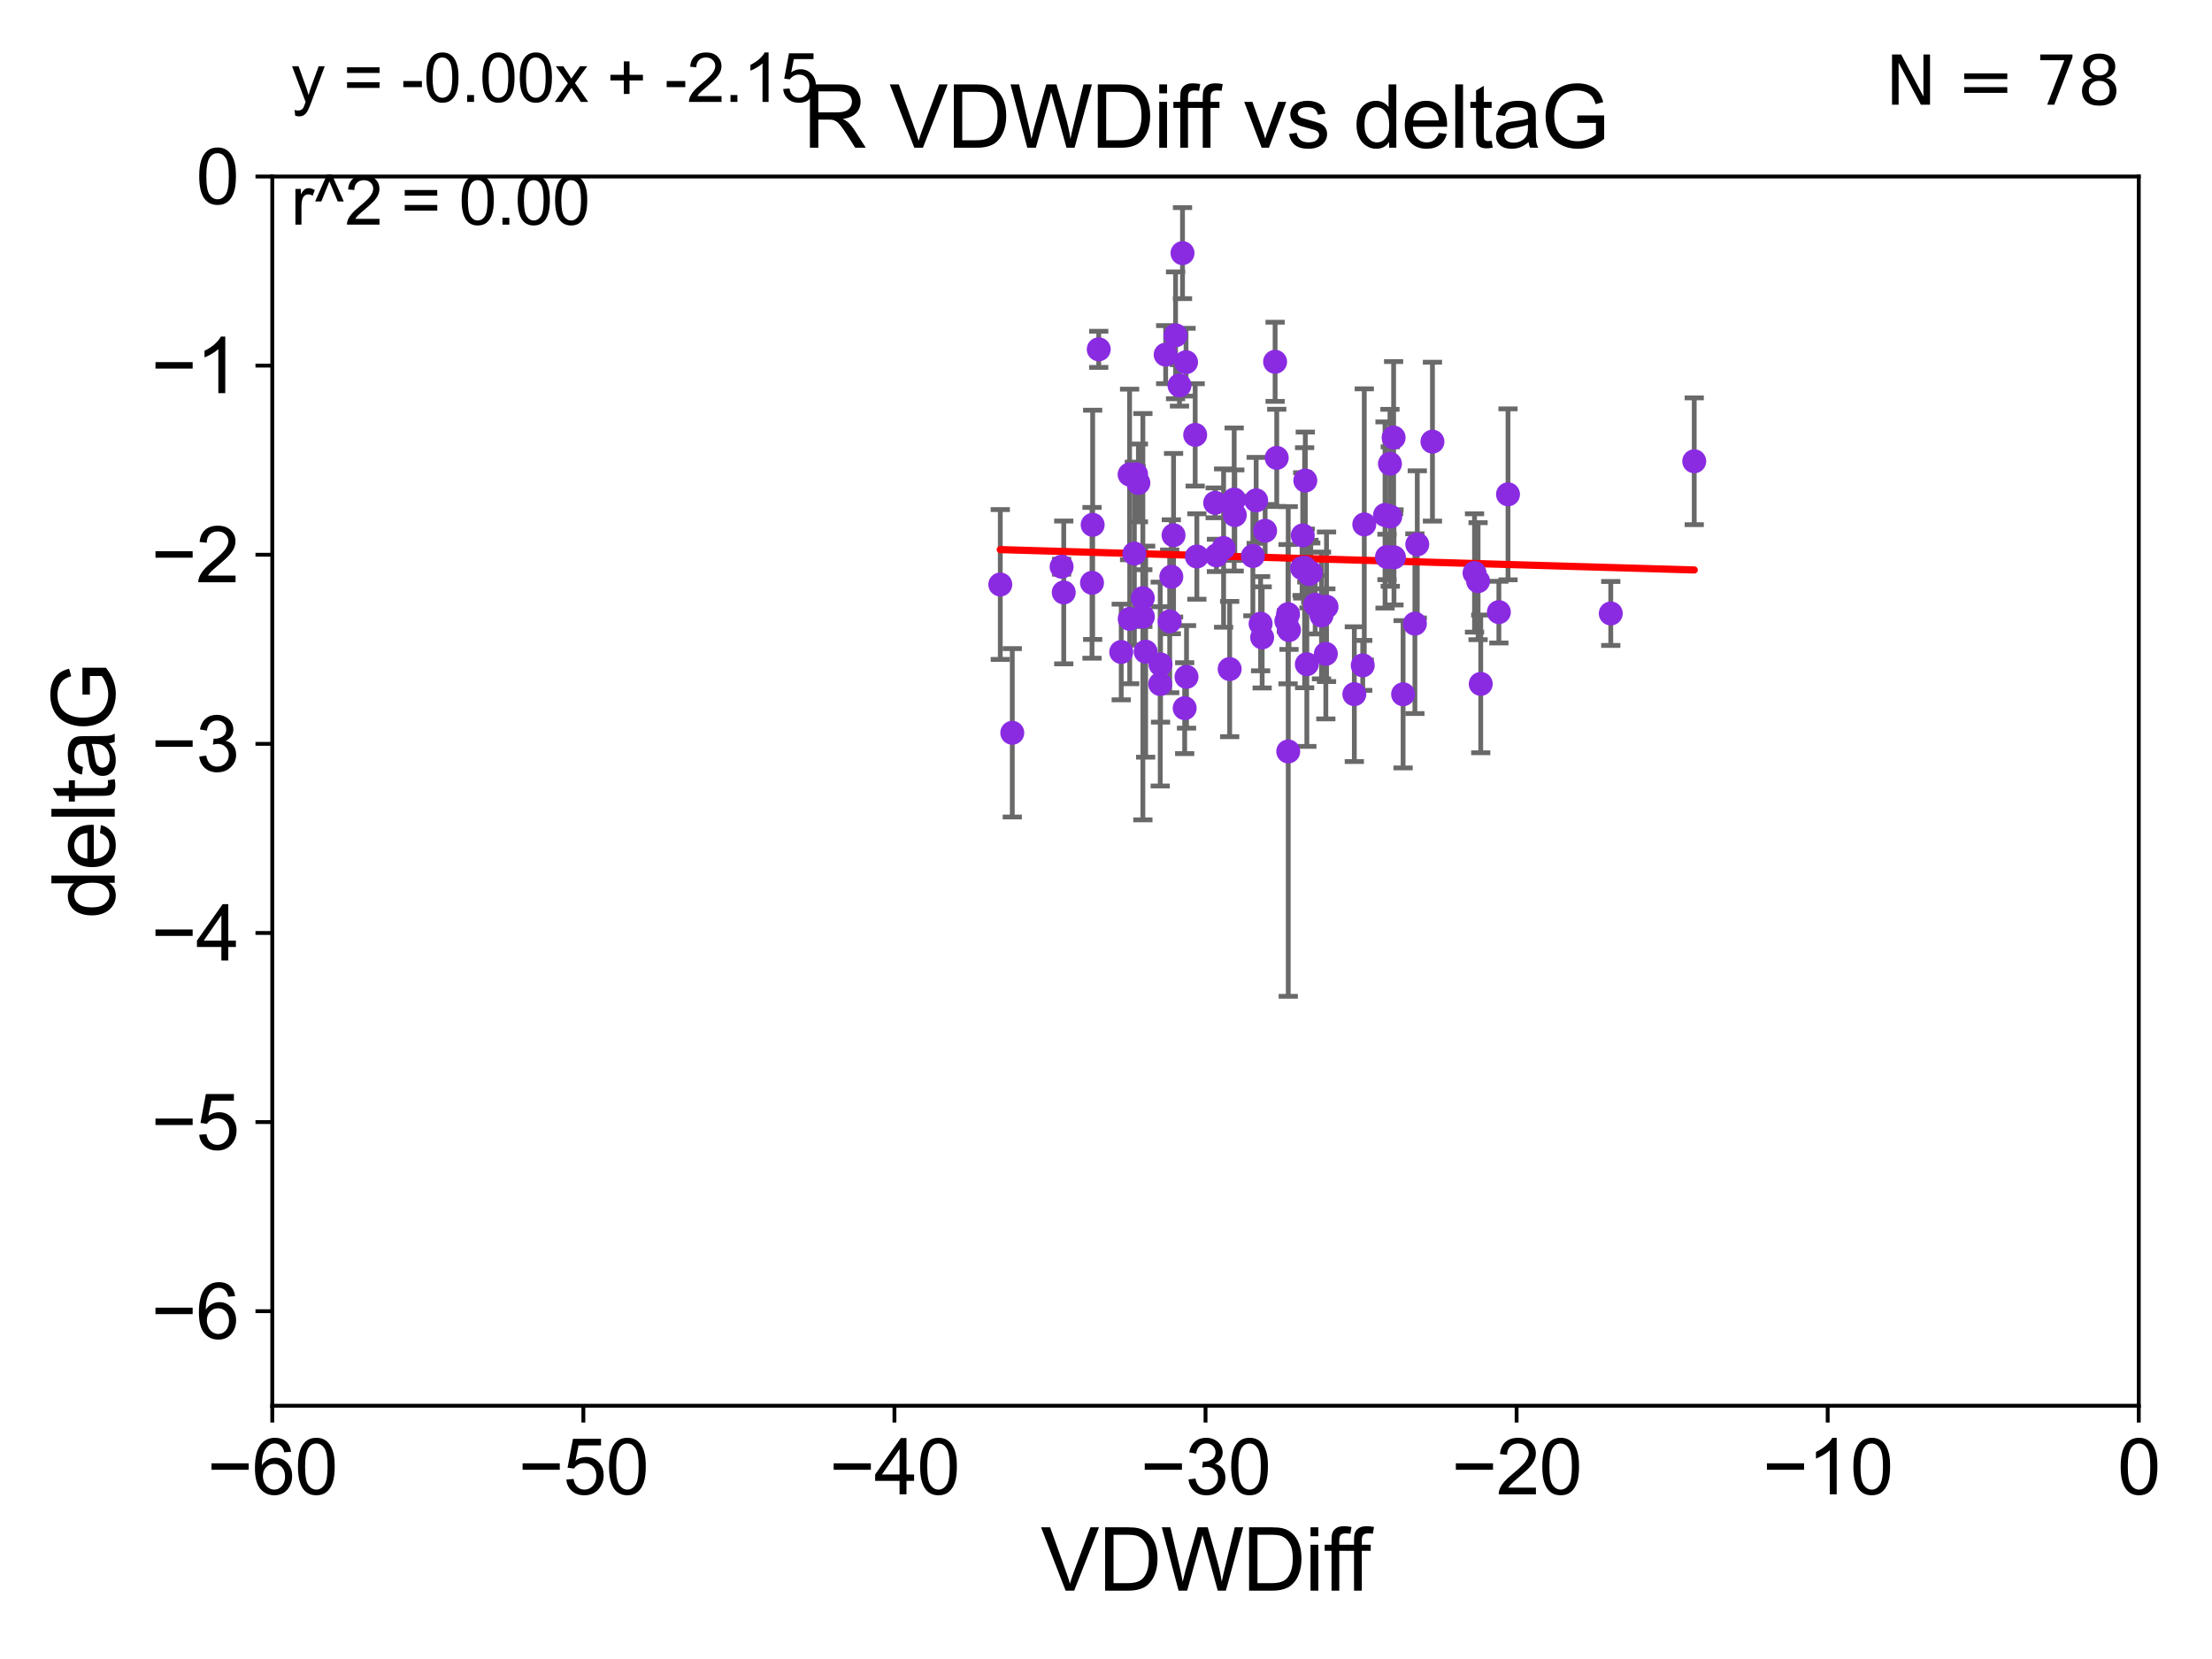 <?xml version="1.0" encoding="utf-8" standalone="no"?>
<!DOCTYPE svg PUBLIC "-//W3C//DTD SVG 1.1//EN"
  "http://www.w3.org/Graphics/SVG/1.1/DTD/svg11.dtd">
<svg xmlns:xlink="http://www.w3.org/1999/xlink" width="460.8pt" height="345.6pt" viewBox="0 0 460.8 345.6" xmlns="http://www.w3.org/2000/svg" version="1.1">
 <defs>
  <style type="text/css">*{stroke-linejoin: round; stroke-linecap: butt}</style>
 </defs>
 <g id="figure_1">
  <g id="patch_1">
   <path d="M 0 345.6 
L 460.8 345.6 
L 460.8 0 
L 0 0 
z
" style="fill: #ffffff"/>
  </g>
  <g id="axes_1">
   <g id="patch_2">
    <path d="M 56.72 292.84 
L 445.545 292.84 
L 445.545 36.775 
L 56.72 36.775 
z
" style="fill: #ffffff"/>
   </g>
   <g id="PathCollection_1">
    <defs>
     <path id="mec328fd211" d="M 0 1.118 
C 0.297 1.118 0.581 1 0.791 0.791 
C 1 0.581 1.118 0.297 1.118 0 
C 1.118 -0.297 1 -0.581 0.791 -0.791 
C 0.581 -1 0.297 -1.118 0 -1.118 
C -0.297 -1.118 -0.581 -1 -0.791 -0.791 
C -1 -0.581 -1.118 -0.297 -1.118 0 
C -1.118 0.297 -1 0.581 -0.791 0.791 
C -0.581 1 -0.297 1.118 0 1.118 
z
" style="stroke: #8a2be2"/>
    </defs>
    <g clip-path="url(#p3d1f04dbcd)">
     <use xlink:href="#mec328fd211" x="273.973" y="125.975" style="fill: #8a2be2; stroke: #8a2be2"/>
     <use xlink:href="#mec328fd211" x="210.876" y="152.655" style="fill: #8a2be2; stroke: #8a2be2"/>
     <use xlink:href="#mec328fd211" x="276.341" y="126.398" style="fill: #8a2be2; stroke: #8a2be2"/>
     <use xlink:href="#mec328fd211" x="238.082" y="128.471" style="fill: #8a2be2; stroke: #8a2be2"/>
     <use xlink:href="#mec328fd211" x="244.473" y="111.497" style="fill: #8a2be2; stroke: #8a2be2"/>
     <use xlink:href="#mec328fd211" x="237.148" y="100.602" style="fill: #8a2be2; stroke: #8a2be2"/>
     <use xlink:href="#mec328fd211" x="246.338" y="52.73" style="fill: #8a2be2; stroke: #8a2be2"/>
     <use xlink:href="#mec328fd211" x="295.245" y="113.401" style="fill: #8a2be2; stroke: #8a2be2"/>
     <use xlink:href="#mec328fd211" x="271.246" y="118.351" style="fill: #8a2be2; stroke: #8a2be2"/>
     <use xlink:href="#mec328fd211" x="208.377" y="121.763" style="fill: #8a2be2; stroke: #8a2be2"/>
     <use xlink:href="#mec328fd211" x="275.29" y="128.219" style="fill: #8a2be2; stroke: #8a2be2"/>
     <use xlink:href="#mec328fd211" x="271.778" y="118.266" style="fill: #8a2be2; stroke: #8a2be2"/>
     <use xlink:href="#mec328fd211" x="288.933" y="116.025" style="fill: #8a2be2; stroke: #8a2be2"/>
     <use xlink:href="#mec328fd211" x="227.487" y="121.412" style="fill: #8a2be2; stroke: #8a2be2"/>
     <use xlink:href="#mec328fd211" x="238.659" y="135.753" style="fill: #8a2be2; stroke: #8a2be2"/>
     <use xlink:href="#mec328fd211" x="221.598" y="123.415" style="fill: #8a2be2; stroke: #8a2be2"/>
     <use xlink:href="#mec328fd211" x="256.162" y="139.374" style="fill: #8a2be2; stroke: #8a2be2"/>
     <use xlink:href="#mec328fd211" x="253.143" y="104.75" style="fill: #8a2be2; stroke: #8a2be2"/>
     <use xlink:href="#mec328fd211" x="261.682" y="104.236" style="fill: #8a2be2; stroke: #8a2be2"/>
     <use xlink:href="#mec328fd211" x="290.391" y="116.104" style="fill: #8a2be2; stroke: #8a2be2"/>
     <use xlink:href="#mec328fd211" x="335.552" y="127.795" style="fill: #8a2be2; stroke: #8a2be2"/>
     <use xlink:href="#mec328fd211" x="233.572" y="135.821" style="fill: #8a2be2; stroke: #8a2be2"/>
     <use xlink:href="#mec328fd211" x="238.068" y="124.599" style="fill: #8a2be2; stroke: #8a2be2"/>
     <use xlink:href="#mec328fd211" x="221.151" y="118.056" style="fill: #8a2be2; stroke: #8a2be2"/>
     <use xlink:href="#mec328fd211" x="235.343" y="128.924" style="fill: #8a2be2; stroke: #8a2be2"/>
     <use xlink:href="#mec328fd211" x="241.695" y="142.501" style="fill: #8a2be2; stroke: #8a2be2"/>
     <use xlink:href="#mec328fd211" x="298.406" y="92.003" style="fill: #8a2be2; stroke: #8a2be2"/>
     <use xlink:href="#mec328fd211" x="235.316" y="98.84" style="fill: #8a2be2; stroke: #8a2be2"/>
     <use xlink:href="#mec328fd211" x="292.29" y="144.628" style="fill: #8a2be2; stroke: #8a2be2"/>
     <use xlink:href="#mec328fd211" x="268.363" y="156.543" style="fill: #8a2be2; stroke: #8a2be2"/>
     <use xlink:href="#mec328fd211" x="265.966" y="95.384" style="fill: #8a2be2; stroke: #8a2be2"/>
     <use xlink:href="#mec328fd211" x="276.196" y="136.213" style="fill: #8a2be2; stroke: #8a2be2"/>
     <use xlink:href="#mec328fd211" x="273.052" y="119.305" style="fill: #8a2be2; stroke: #8a2be2"/>
     <use xlink:href="#mec328fd211" x="308.465" y="142.471" style="fill: #8a2be2; stroke: #8a2be2"/>
     <use xlink:href="#mec328fd211" x="247.076" y="75.449" style="fill: #8a2be2; stroke: #8a2be2"/>
     <use xlink:href="#mec328fd211" x="289.617" y="107.61" style="fill: #8a2be2; stroke: #8a2be2"/>
     <use xlink:href="#mec328fd211" x="249.329" y="115.93" style="fill: #8a2be2; stroke: #8a2be2"/>
     <use xlink:href="#mec328fd211" x="283.883" y="138.61" style="fill: #8a2be2; stroke: #8a2be2"/>
     <use xlink:href="#mec328fd211" x="227.622" y="109.33" style="fill: #8a2be2; stroke: #8a2be2"/>
     <use xlink:href="#mec328fd211" x="253.406" y="115.7" style="fill: #8a2be2; stroke: #8a2be2"/>
     <use xlink:href="#mec328fd211" x="268.324" y="127.947" style="fill: #8a2be2; stroke: #8a2be2"/>
     <use xlink:href="#mec328fd211" x="267.971" y="129.378" style="fill: #8a2be2; stroke: #8a2be2"/>
     <use xlink:href="#mec328fd211" x="244.892" y="69.854" style="fill: #8a2be2; stroke: #8a2be2"/>
     <use xlink:href="#mec328fd211" x="282.132" y="144.606" style="fill: #8a2be2; stroke: #8a2be2"/>
     <use xlink:href="#mec328fd211" x="262.931" y="132.782" style="fill: #8a2be2; stroke: #8a2be2"/>
     <use xlink:href="#mec328fd211" x="248.978" y="90.596" style="fill: #8a2be2; stroke: #8a2be2"/>
     <use xlink:href="#mec328fd211" x="241.762" y="138.415" style="fill: #8a2be2; stroke: #8a2be2"/>
     <use xlink:href="#mec328fd211" x="236.31" y="115.326" style="fill: #8a2be2; stroke: #8a2be2"/>
     <use xlink:href="#mec328fd211" x="272.684" y="119.589" style="fill: #8a2be2; stroke: #8a2be2"/>
     <use xlink:href="#mec328fd211" x="307.911" y="121.069" style="fill: #8a2be2; stroke: #8a2be2"/>
     <use xlink:href="#mec328fd211" x="254.896" y="114.174" style="fill: #8a2be2; stroke: #8a2be2"/>
     <use xlink:href="#mec328fd211" x="243.67" y="129.44" style="fill: #8a2be2; stroke: #8a2be2"/>
     <use xlink:href="#mec328fd211" x="245.71" y="80.289" style="fill: #8a2be2; stroke: #8a2be2"/>
     <use xlink:href="#mec328fd211" x="246.791" y="147.524" style="fill: #8a2be2; stroke: #8a2be2"/>
     <use xlink:href="#mec328fd211" x="257.23" y="107.309" style="fill: #8a2be2; stroke: #8a2be2"/>
     <use xlink:href="#mec328fd211" x="294.748" y="129.922" style="fill: #8a2be2; stroke: #8a2be2"/>
     <use xlink:href="#mec328fd211" x="272.239" y="138.365" style="fill: #8a2be2; stroke: #8a2be2"/>
     <use xlink:href="#mec328fd211" x="236.668" y="98.796" style="fill: #8a2be2; stroke: #8a2be2"/>
     <use xlink:href="#mec328fd211" x="284.205" y="109.248" style="fill: #8a2be2; stroke: #8a2be2"/>
     <use xlink:href="#mec328fd211" x="228.887" y="72.771" style="fill: #8a2be2; stroke: #8a2be2"/>
     <use xlink:href="#mec328fd211" x="307.171" y="119.359" style="fill: #8a2be2; stroke: #8a2be2"/>
     <use xlink:href="#mec328fd211" x="288.53" y="107.279" style="fill: #8a2be2; stroke: #8a2be2"/>
     <use xlink:href="#mec328fd211" x="242.832" y="73.879" style="fill: #8a2be2; stroke: #8a2be2"/>
     <use xlink:href="#mec328fd211" x="263.553" y="110.57" style="fill: #8a2be2; stroke: #8a2be2"/>
     <use xlink:href="#mec328fd211" x="289.554" y="96.604" style="fill: #8a2be2; stroke: #8a2be2"/>
     <use xlink:href="#mec328fd211" x="260.996" y="115.83" style="fill: #8a2be2; stroke: #8a2be2"/>
     <use xlink:href="#mec328fd211" x="312.242" y="127.515" style="fill: #8a2be2; stroke: #8a2be2"/>
     <use xlink:href="#mec328fd211" x="314.145" y="102.978" style="fill: #8a2be2; stroke: #8a2be2"/>
     <use xlink:href="#mec328fd211" x="271.385" y="111.535" style="fill: #8a2be2; stroke: #8a2be2"/>
     <use xlink:href="#mec328fd211" x="244.011" y="120.149" style="fill: #8a2be2; stroke: #8a2be2"/>
     <use xlink:href="#mec328fd211" x="352.94" y="96.091" style="fill: #8a2be2; stroke: #8a2be2"/>
     <use xlink:href="#mec328fd211" x="265.629" y="75.367" style="fill: #8a2be2; stroke: #8a2be2"/>
     <use xlink:href="#mec328fd211" x="290.317" y="91.155" style="fill: #8a2be2; stroke: #8a2be2"/>
     <use xlink:href="#mec328fd211" x="268.521" y="131.262" style="fill: #8a2be2; stroke: #8a2be2"/>
     <use xlink:href="#mec328fd211" x="247.173" y="141.006" style="fill: #8a2be2; stroke: #8a2be2"/>
     <use xlink:href="#mec328fd211" x="262.608" y="129.925" style="fill: #8a2be2; stroke: #8a2be2"/>
     <use xlink:href="#mec328fd211" x="257.104" y="104.057" style="fill: #8a2be2; stroke: #8a2be2"/>
     <use xlink:href="#mec328fd211" x="271.918" y="100.104" style="fill: #8a2be2; stroke: #8a2be2"/>
    </g>
   </g>
   <g id="matplotlib.axis_1">
    <g id="xtick_1">
     <g id="line2d_1">
      <defs>
       <path id="mb883b4534e" d="M 0 0 
L 0 3.5 
" style="stroke: #000000; stroke-width: 0.8"/>
      </defs>
      <g>
       <use xlink:href="#mb883b4534e" x="56.72" y="292.84" style="stroke: #000000; stroke-width: 0.8"/>
      </g>
     </g>
     <g id="text_1">
      <!-- −60 -->
      <g transform="translate(43.15 311.293)scale(0.16 -0.16)">
       <defs>
        <path id="ArialMT-2212" d="M 3381 1997 
L 356 1997 
L 356 2522 
L 3381 2522 
L 3381 1997 
z
" transform="scale(0.016)"/>
        <path id="ArialMT-36" d="M 3184 3459 
L 2625 3416 
Q 2550 3747 2413 3897 
Q 2184 4138 1850 4138 
Q 1581 4138 1378 3988 
Q 1113 3794 959 3422 
Q 806 3050 800 2363 
Q 1003 2672 1297 2822 
Q 1591 2972 1913 2972 
Q 2475 2972 2870 2558 
Q 3266 2144 3266 1488 
Q 3266 1056 3080 686 
Q 2894 316 2569 119 
Q 2244 -78 1831 -78 
Q 1128 -78 684 439 
Q 241 956 241 2144 
Q 241 3472 731 4075 
Q 1159 4600 1884 4600 
Q 2425 4600 2770 4297 
Q 3116 3994 3184 3459 
z
M 888 1484 
Q 888 1194 1011 928 
Q 1134 663 1356 523 
Q 1578 384 1822 384 
Q 2178 384 2434 671 
Q 2691 959 2691 1453 
Q 2691 1928 2437 2201 
Q 2184 2475 1800 2475 
Q 1419 2475 1153 2201 
Q 888 1928 888 1484 
z
" transform="scale(0.016)"/>
        <path id="ArialMT-30" d="M 266 2259 
Q 266 3072 433 3567 
Q 600 4063 929 4331 
Q 1259 4600 1759 4600 
Q 2128 4600 2406 4451 
Q 2684 4303 2865 4023 
Q 3047 3744 3150 3342 
Q 3253 2941 3253 2259 
Q 3253 1453 3087 958 
Q 2922 463 2592 192 
Q 2263 -78 1759 -78 
Q 1097 -78 719 397 
Q 266 969 266 2259 
z
M 844 2259 
Q 844 1131 1108 757 
Q 1372 384 1759 384 
Q 2147 384 2411 759 
Q 2675 1134 2675 2259 
Q 2675 3391 2411 3762 
Q 2147 4134 1753 4134 
Q 1366 4134 1134 3806 
Q 844 3388 844 2259 
z
" transform="scale(0.016)"/>
       </defs>
       <use xlink:href="#ArialMT-2212"/>
       <use xlink:href="#ArialMT-36" x="58.398"/>
       <use xlink:href="#ArialMT-30" x="114.014"/>
      </g>
     </g>
    </g>
    <g id="xtick_2">
     <g id="line2d_2">
      <g>
       <use xlink:href="#mb883b4534e" x="121.524" y="292.84" style="stroke: #000000; stroke-width: 0.8"/>
      </g>
     </g>
     <g id="text_2">
      <!-- −50 -->
      <g transform="translate(107.954 311.293)scale(0.16 -0.16)">
       <defs>
        <path id="ArialMT-35" d="M 266 1200 
L 856 1250 
Q 922 819 1161 601 
Q 1400 384 1738 384 
Q 2144 384 2425 690 
Q 2706 997 2706 1503 
Q 2706 1984 2436 2262 
Q 2166 2541 1728 2541 
Q 1456 2541 1237 2417 
Q 1019 2294 894 2097 
L 366 2166 
L 809 4519 
L 3088 4519 
L 3088 3981 
L 1259 3981 
L 1013 2750 
Q 1425 3038 1878 3038 
Q 2478 3038 2890 2622 
Q 3303 2206 3303 1553 
Q 3303 931 2941 478 
Q 2500 -78 1738 -78 
Q 1113 -78 717 272 
Q 322 622 266 1200 
z
" transform="scale(0.016)"/>
       </defs>
       <use xlink:href="#ArialMT-2212"/>
       <use xlink:href="#ArialMT-35" x="58.398"/>
       <use xlink:href="#ArialMT-30" x="114.014"/>
      </g>
     </g>
    </g>
    <g id="xtick_3">
     <g id="line2d_3">
      <g>
       <use xlink:href="#mb883b4534e" x="186.328" y="292.84" style="stroke: #000000; stroke-width: 0.8"/>
      </g>
     </g>
     <g id="text_3">
      <!-- −40 -->
      <g transform="translate(172.758 311.293)scale(0.16 -0.16)">
       <defs>
        <path id="ArialMT-34" d="M 2069 0 
L 2069 1097 
L 81 1097 
L 81 1613 
L 2172 4581 
L 2631 4581 
L 2631 1613 
L 3250 1613 
L 3250 1097 
L 2631 1097 
L 2631 0 
L 2069 0 
z
M 2069 1613 
L 2069 3678 
L 634 1613 
L 2069 1613 
z
" transform="scale(0.016)"/>
       </defs>
       <use xlink:href="#ArialMT-2212"/>
       <use xlink:href="#ArialMT-34" x="58.398"/>
       <use xlink:href="#ArialMT-30" x="114.014"/>
      </g>
     </g>
    </g>
    <g id="xtick_4">
     <g id="line2d_4">
      <g>
       <use xlink:href="#mb883b4534e" x="251.132" y="292.84" style="stroke: #000000; stroke-width: 0.8"/>
      </g>
     </g>
     <g id="text_4">
      <!-- −30 -->
      <g transform="translate(237.562 311.293)scale(0.16 -0.16)">
       <defs>
        <path id="ArialMT-33" d="M 269 1209 
L 831 1284 
Q 928 806 1161 595 
Q 1394 384 1728 384 
Q 2125 384 2398 659 
Q 2672 934 2672 1341 
Q 2672 1728 2419 1979 
Q 2166 2231 1775 2231 
Q 1616 2231 1378 2169 
L 1441 2663 
Q 1497 2656 1531 2656 
Q 1891 2656 2178 2843 
Q 2466 3031 2466 3422 
Q 2466 3731 2256 3934 
Q 2047 4138 1716 4138 
Q 1388 4138 1169 3931 
Q 950 3725 888 3313 
L 325 3413 
Q 428 3978 793 4289 
Q 1159 4600 1703 4600 
Q 2078 4600 2393 4439 
Q 2709 4278 2876 4000 
Q 3044 3722 3044 3409 
Q 3044 3113 2884 2869 
Q 2725 2625 2413 2481 
Q 2819 2388 3044 2092 
Q 3269 1797 3269 1353 
Q 3269 753 2831 336 
Q 2394 -81 1725 -81 
Q 1122 -81 723 278 
Q 325 638 269 1209 
z
" transform="scale(0.016)"/>
       </defs>
       <use xlink:href="#ArialMT-2212"/>
       <use xlink:href="#ArialMT-33" x="58.398"/>
       <use xlink:href="#ArialMT-30" x="114.014"/>
      </g>
     </g>
    </g>
    <g id="xtick_5">
     <g id="line2d_5">
      <g>
       <use xlink:href="#mb883b4534e" x="315.937" y="292.84" style="stroke: #000000; stroke-width: 0.8"/>
      </g>
     </g>
     <g id="text_5">
      <!-- −20 -->
      <g transform="translate(302.367 311.293)scale(0.16 -0.16)">
       <defs>
        <path id="ArialMT-32" d="M 3222 541 
L 3222 0 
L 194 0 
Q 188 203 259 391 
Q 375 700 629 1000 
Q 884 1300 1366 1694 
Q 2113 2306 2375 2664 
Q 2638 3022 2638 3341 
Q 2638 3675 2398 3904 
Q 2159 4134 1775 4134 
Q 1369 4134 1125 3890 
Q 881 3647 878 3216 
L 300 3275 
Q 359 3922 746 4261 
Q 1134 4600 1788 4600 
Q 2447 4600 2831 4234 
Q 3216 3869 3216 3328 
Q 3216 3053 3103 2787 
Q 2991 2522 2730 2228 
Q 2469 1934 1863 1422 
Q 1356 997 1212 845 
Q 1069 694 975 541 
L 3222 541 
z
" transform="scale(0.016)"/>
       </defs>
       <use xlink:href="#ArialMT-2212"/>
       <use xlink:href="#ArialMT-32" x="58.398"/>
       <use xlink:href="#ArialMT-30" x="114.014"/>
      </g>
     </g>
    </g>
    <g id="xtick_6">
     <g id="line2d_6">
      <g>
       <use xlink:href="#mb883b4534e" x="380.741" y="292.84" style="stroke: #000000; stroke-width: 0.8"/>
      </g>
     </g>
     <g id="text_6">
      <!-- −10 -->
      <g transform="translate(367.171 311.293)scale(0.16 -0.16)">
       <defs>
        <path id="ArialMT-31" d="M 2384 0 
L 1822 0 
L 1822 3584 
Q 1619 3391 1289 3197 
Q 959 3003 697 2906 
L 697 3450 
Q 1169 3672 1522 3987 
Q 1875 4303 2022 4600 
L 2384 4600 
L 2384 0 
z
" transform="scale(0.016)"/>
       </defs>
       <use xlink:href="#ArialMT-2212"/>
       <use xlink:href="#ArialMT-31" x="58.398"/>
       <use xlink:href="#ArialMT-30" x="114.014"/>
      </g>
     </g>
    </g>
    <g id="xtick_7">
     <g id="line2d_7">
      <g>
       <use xlink:href="#mb883b4534e" x="445.545" y="292.84" style="stroke: #000000; stroke-width: 0.8"/>
      </g>
     </g>
     <g id="text_7">
      <!-- 0 -->
      <g transform="translate(441.096 311.293)scale(0.16 -0.16)">
       <use xlink:href="#ArialMT-30"/>
      </g>
     </g>
    </g>
    <g id="text_8">
     <!-- VDWDiff -->
     <g transform="translate(216.792 331.357)scale(0.18 -0.18)">
      <defs>
       <path id="ArialMT-56" d="M 1803 0 
L 28 4581 
L 684 4581 
L 1875 1253 
Q 2019 853 2116 503 
Q 2222 878 2363 1253 
L 3600 4581 
L 4219 4581 
L 2425 0 
L 1803 0 
z
" transform="scale(0.016)"/>
       <path id="ArialMT-44" d="M 494 0 
L 494 4581 
L 2072 4581 
Q 2606 4581 2888 4516 
Q 3281 4425 3559 4188 
Q 3922 3881 4101 3404 
Q 4281 2928 4281 2316 
Q 4281 1794 4159 1391 
Q 4038 988 3847 723 
Q 3656 459 3429 307 
Q 3203 156 2883 78 
Q 2563 0 2147 0 
L 494 0 
z
M 1100 541 
L 2078 541 
Q 2531 541 2789 625 
Q 3047 709 3200 863 
Q 3416 1078 3536 1442 
Q 3656 1806 3656 2325 
Q 3656 3044 3420 3430 
Q 3184 3816 2847 3947 
Q 2603 4041 2063 4041 
L 1100 4041 
L 1100 541 
z
" transform="scale(0.016)"/>
       <path id="ArialMT-57" d="M 1294 0 
L 78 4581 
L 700 4581 
L 1397 1578 
Q 1509 1106 1591 641 
Q 1766 1375 1797 1488 
L 2669 4581 
L 3400 4581 
L 4056 2263 
Q 4303 1400 4413 641 
Q 4500 1075 4641 1638 
L 5359 4581 
L 5969 4581 
L 4713 0 
L 4128 0 
L 3163 3491 
Q 3041 3928 3019 4028 
Q 2947 3713 2884 3491 
L 1913 0 
L 1294 0 
z
" transform="scale(0.016)"/>
       <path id="ArialMT-69" d="M 425 3934 
L 425 4581 
L 988 4581 
L 988 3934 
L 425 3934 
z
M 425 0 
L 425 3319 
L 988 3319 
L 988 0 
L 425 0 
z
" transform="scale(0.016)"/>
       <path id="ArialMT-66" d="M 556 0 
L 556 2881 
L 59 2881 
L 59 3319 
L 556 3319 
L 556 3672 
Q 556 4006 616 4169 
Q 697 4388 901 4523 
Q 1106 4659 1475 4659 
Q 1713 4659 2000 4603 
L 1916 4113 
Q 1741 4144 1584 4144 
Q 1328 4144 1222 4034 
Q 1116 3925 1116 3625 
L 1116 3319 
L 1763 3319 
L 1763 2881 
L 1116 2881 
L 1116 0 
L 556 0 
z
" transform="scale(0.016)"/>
      </defs>
      <use xlink:href="#ArialMT-56"/>
      <use xlink:href="#ArialMT-44" x="66.699"/>
      <use xlink:href="#ArialMT-57" x="138.916"/>
      <use xlink:href="#ArialMT-44" x="233.301"/>
      <use xlink:href="#ArialMT-69" x="305.518"/>
      <use xlink:href="#ArialMT-66" x="327.734"/>
      <use xlink:href="#ArialMT-66" x="353.768"/>
     </g>
    </g>
   </g>
   <g id="matplotlib.axis_2">
    <g id="ytick_1">
     <g id="line2d_8">
      <defs>
       <path id="mfb238ce24b" d="M 0 0 
L -3.5 0 
" style="stroke: #000000; stroke-width: 0.8"/>
      </defs>
      <g>
       <use xlink:href="#mfb238ce24b" x="56.72" y="273.143" style="stroke: #000000; stroke-width: 0.8"/>
      </g>
     </g>
     <g id="text_9">
      <!-- −6 -->
      <g transform="translate(31.477 278.869)scale(0.16 -0.16)">
       <use xlink:href="#ArialMT-2212"/>
       <use xlink:href="#ArialMT-36" x="58.398"/>
      </g>
     </g>
    </g>
    <g id="ytick_2">
     <g id="line2d_9">
      <g>
       <use xlink:href="#mfb238ce24b" x="56.72" y="233.748" style="stroke: #000000; stroke-width: 0.8"/>
      </g>
     </g>
     <g id="text_10">
      <!-- −5 -->
      <g transform="translate(31.477 239.474)scale(0.16 -0.16)">
       <use xlink:href="#ArialMT-2212"/>
       <use xlink:href="#ArialMT-35" x="58.398"/>
      </g>
     </g>
    </g>
    <g id="ytick_3">
     <g id="line2d_10">
      <g>
       <use xlink:href="#mfb238ce24b" x="56.72" y="194.353" style="stroke: #000000; stroke-width: 0.8"/>
      </g>
     </g>
     <g id="text_11">
      <!-- −4 -->
      <g transform="translate(31.477 200.08)scale(0.16 -0.16)">
       <use xlink:href="#ArialMT-2212"/>
       <use xlink:href="#ArialMT-34" x="58.398"/>
      </g>
     </g>
    </g>
    <g id="ytick_4">
     <g id="line2d_11">
      <g>
       <use xlink:href="#mfb238ce24b" x="56.72" y="154.959" style="stroke: #000000; stroke-width: 0.8"/>
      </g>
     </g>
     <g id="text_12">
      <!-- −3 -->
      <g transform="translate(31.477 160.685)scale(0.16 -0.16)">
       <use xlink:href="#ArialMT-2212"/>
       <use xlink:href="#ArialMT-33" x="58.398"/>
      </g>
     </g>
    </g>
    <g id="ytick_5">
     <g id="line2d_12">
      <g>
       <use xlink:href="#mfb238ce24b" x="56.72" y="115.564" style="stroke: #000000; stroke-width: 0.8"/>
      </g>
     </g>
     <g id="text_13">
      <!-- −2 -->
      <g transform="translate(31.477 121.29)scale(0.16 -0.16)">
       <use xlink:href="#ArialMT-2212"/>
       <use xlink:href="#ArialMT-32" x="58.398"/>
      </g>
     </g>
    </g>
    <g id="ytick_6">
     <g id="line2d_13">
      <g>
       <use xlink:href="#mfb238ce24b" x="56.72" y="76.17" style="stroke: #000000; stroke-width: 0.8"/>
      </g>
     </g>
     <g id="text_14">
      <!-- −1 -->
      <g transform="translate(31.477 81.896)scale(0.16 -0.16)">
       <use xlink:href="#ArialMT-2212"/>
       <use xlink:href="#ArialMT-31" x="58.398"/>
      </g>
     </g>
    </g>
    <g id="ytick_7">
     <g id="line2d_14">
      <g>
       <use xlink:href="#mfb238ce24b" x="56.72" y="36.775" style="stroke: #000000; stroke-width: 0.8"/>
      </g>
     </g>
     <g id="text_15">
      <!-- 0 -->
      <g transform="translate(40.822 42.501)scale(0.16 -0.16)">
       <use xlink:href="#ArialMT-30"/>
      </g>
     </g>
    </g>
    <g id="text_16">
     <!-- deltaG -->
     <g transform="translate(23.9 191.322)rotate(-90)scale(0.18 -0.18)">
      <defs>
       <path id="ArialMT-64" d="M 2575 0 
L 2575 419 
Q 2259 -75 1647 -75 
Q 1250 -75 917 144 
Q 584 363 401 755 
Q 219 1147 219 1656 
Q 219 2153 384 2558 
Q 550 2963 881 3178 
Q 1213 3394 1622 3394 
Q 1922 3394 2156 3267 
Q 2391 3141 2538 2938 
L 2538 4581 
L 3097 4581 
L 3097 0 
L 2575 0 
z
M 797 1656 
Q 797 1019 1065 703 
Q 1334 388 1700 388 
Q 2069 388 2326 689 
Q 2584 991 2584 1609 
Q 2584 2291 2321 2609 
Q 2059 2928 1675 2928 
Q 1300 2928 1048 2622 
Q 797 2316 797 1656 
z
" transform="scale(0.016)"/>
       <path id="ArialMT-65" d="M 2694 1069 
L 3275 997 
Q 3138 488 2766 206 
Q 2394 -75 1816 -75 
Q 1088 -75 661 373 
Q 234 822 234 1631 
Q 234 2469 665 2931 
Q 1097 3394 1784 3394 
Q 2450 3394 2872 2941 
Q 3294 2488 3294 1666 
Q 3294 1616 3291 1516 
L 816 1516 
Q 847 969 1125 678 
Q 1403 388 1819 388 
Q 2128 388 2347 550 
Q 2566 713 2694 1069 
z
M 847 1978 
L 2700 1978 
Q 2663 2397 2488 2606 
Q 2219 2931 1791 2931 
Q 1403 2931 1139 2672 
Q 875 2413 847 1978 
z
" transform="scale(0.016)"/>
       <path id="ArialMT-6c" d="M 409 0 
L 409 4581 
L 972 4581 
L 972 0 
L 409 0 
z
" transform="scale(0.016)"/>
       <path id="ArialMT-74" d="M 1650 503 
L 1731 6 
Q 1494 -44 1306 -44 
Q 1000 -44 831 53 
Q 663 150 594 308 
Q 525 466 525 972 
L 525 2881 
L 113 2881 
L 113 3319 
L 525 3319 
L 525 4141 
L 1084 4478 
L 1084 3319 
L 1650 3319 
L 1650 2881 
L 1084 2881 
L 1084 941 
Q 1084 700 1114 631 
Q 1144 563 1211 522 
Q 1278 481 1403 481 
Q 1497 481 1650 503 
z
" transform="scale(0.016)"/>
       <path id="ArialMT-61" d="M 2588 409 
Q 2275 144 1986 34 
Q 1697 -75 1366 -75 
Q 819 -75 525 192 
Q 231 459 231 875 
Q 231 1119 342 1320 
Q 453 1522 633 1644 
Q 813 1766 1038 1828 
Q 1203 1872 1538 1913 
Q 2219 1994 2541 2106 
Q 2544 2222 2544 2253 
Q 2544 2597 2384 2738 
Q 2169 2928 1744 2928 
Q 1347 2928 1158 2789 
Q 969 2650 878 2297 
L 328 2372 
Q 403 2725 575 2942 
Q 747 3159 1072 3276 
Q 1397 3394 1825 3394 
Q 2250 3394 2515 3294 
Q 2781 3194 2906 3042 
Q 3031 2891 3081 2659 
Q 3109 2516 3109 2141 
L 3109 1391 
Q 3109 606 3145 398 
Q 3181 191 3288 0 
L 2700 0 
Q 2613 175 2588 409 
z
M 2541 1666 
Q 2234 1541 1622 1453 
Q 1275 1403 1131 1340 
Q 988 1278 909 1158 
Q 831 1038 831 891 
Q 831 666 1001 516 
Q 1172 366 1500 366 
Q 1825 366 2078 508 
Q 2331 650 2450 897 
Q 2541 1088 2541 1459 
L 2541 1666 
z
" transform="scale(0.016)"/>
       <path id="ArialMT-47" d="M 2638 1797 
L 2638 2334 
L 4578 2338 
L 4578 638 
Q 4131 281 3656 101 
Q 3181 -78 2681 -78 
Q 2006 -78 1454 211 
Q 903 500 622 1047 
Q 341 1594 341 2269 
Q 341 2938 620 3517 
Q 900 4097 1425 4378 
Q 1950 4659 2634 4659 
Q 3131 4659 3532 4498 
Q 3934 4338 4162 4050 
Q 4391 3763 4509 3300 
L 3963 3150 
Q 3859 3500 3706 3700 
Q 3553 3900 3268 4020 
Q 2984 4141 2638 4141 
Q 2222 4141 1919 4014 
Q 1616 3888 1430 3681 
Q 1244 3475 1141 3228 
Q 966 2803 966 2306 
Q 966 1694 1177 1281 
Q 1388 869 1791 669 
Q 2194 469 2647 469 
Q 3041 469 3416 620 
Q 3791 772 3984 944 
L 3984 1797 
L 2638 1797 
z
" transform="scale(0.016)"/>
      </defs>
      <use xlink:href="#ArialMT-64"/>
      <use xlink:href="#ArialMT-65" x="55.615"/>
      <use xlink:href="#ArialMT-6c" x="111.23"/>
      <use xlink:href="#ArialMT-74" x="133.447"/>
      <use xlink:href="#ArialMT-61" x="161.23"/>
      <use xlink:href="#ArialMT-47" x="216.846"/>
     </g>
    </g>
   </g>
   <g id="LineCollection_1">
    <path d="M 273.973 132.06 
L 273.973 119.889 
" clip-path="url(#p3d1f04dbcd)" style="fill: none; stroke: #696969"/>
    <path d="M 210.876 170.192 
L 210.876 135.118 
" clip-path="url(#p3d1f04dbcd)" style="fill: none; stroke: #696969"/>
    <path d="M 276.341 141.975 
L 276.341 110.82 
" clip-path="url(#p3d1f04dbcd)" style="fill: none; stroke: #696969"/>
    <path d="M 238.082 170.789 
L 238.082 86.153 
" clip-path="url(#p3d1f04dbcd)" style="fill: none; stroke: #696969"/>
    <path d="M 244.473 128.53 
L 244.473 94.464 
" clip-path="url(#p3d1f04dbcd)" style="fill: none; stroke: #696969"/>
    <path d="M 237.148 108.703 
L 237.148 92.501 
" clip-path="url(#p3d1f04dbcd)" style="fill: none; stroke: #696969"/>
    <path d="M 246.338 62.211 
L 246.338 43.25 
" clip-path="url(#p3d1f04dbcd)" style="fill: none; stroke: #696969"/>
    <path d="M 295.245 128.721 
L 295.245 98.08 
" clip-path="url(#p3d1f04dbcd)" style="fill: none; stroke: #696969"/>
    <path d="M 271.246 124.042 
L 271.246 112.66 
" clip-path="url(#p3d1f04dbcd)" style="fill: none; stroke: #696969"/>
    <path d="M 208.377 137.369 
L 208.377 106.157 
" clip-path="url(#p3d1f04dbcd)" style="fill: none; stroke: #696969"/>
    <path d="M 275.29 141.42 
L 275.29 115.017 
" clip-path="url(#p3d1f04dbcd)" style="fill: none; stroke: #696969"/>
    <path d="M 271.778 143.271 
L 271.778 93.262 
" clip-path="url(#p3d1f04dbcd)" style="fill: none; stroke: #696969"/>
    <path d="M 288.933 120.753 
L 288.933 111.297 
" clip-path="url(#p3d1f04dbcd)" style="fill: none; stroke: #696969"/>
    <path d="M 227.487 137.116 
L 227.487 105.707 
" clip-path="url(#p3d1f04dbcd)" style="fill: none; stroke: #696969"/>
    <path d="M 238.659 157.736 
L 238.659 113.769 
" clip-path="url(#p3d1f04dbcd)" style="fill: none; stroke: #696969"/>
    <path d="M 221.598 138.289 
L 221.598 108.541 
" clip-path="url(#p3d1f04dbcd)" style="fill: none; stroke: #696969"/>
    <path d="M 256.162 153.466 
L 256.162 125.283 
" clip-path="url(#p3d1f04dbcd)" style="fill: none; stroke: #696969"/>
    <path d="M 253.143 107.858 
L 253.143 101.641 
" clip-path="url(#p3d1f04dbcd)" style="fill: none; stroke: #696969"/>
    <path d="M 261.682 113.191 
L 261.682 95.281 
" clip-path="url(#p3d1f04dbcd)" style="fill: none; stroke: #696969"/>
    <path d="M 290.391 126.024 
L 290.391 106.184 
" clip-path="url(#p3d1f04dbcd)" style="fill: none; stroke: #696969"/>
    <path d="M 335.552 134.455 
L 335.552 121.134 
" clip-path="url(#p3d1f04dbcd)" style="fill: none; stroke: #696969"/>
    <path d="M 233.572 145.785 
L 233.572 125.857 
" clip-path="url(#p3d1f04dbcd)" style="fill: none; stroke: #696969"/>
    <path d="M 238.068 130.516 
L 238.068 118.683 
" clip-path="url(#p3d1f04dbcd)" style="fill: none; stroke: #696969"/>
    <path d="M 221.151 119.611 
L 221.151 116.502 
" clip-path="url(#p3d1f04dbcd)" style="fill: none; stroke: #696969"/>
    <path d="M 235.343 142.44 
L 235.343 115.408 
" clip-path="url(#p3d1f04dbcd)" style="fill: none; stroke: #696969"/>
    <path d="M 241.695 163.736 
L 241.695 121.267 
" clip-path="url(#p3d1f04dbcd)" style="fill: none; stroke: #696969"/>
    <path d="M 298.406 108.553 
L 298.406 75.452 
" clip-path="url(#p3d1f04dbcd)" style="fill: none; stroke: #696969"/>
    <path d="M 235.316 116.61 
L 235.316 81.07 
" clip-path="url(#p3d1f04dbcd)" style="fill: none; stroke: #696969"/>
    <path d="M 292.29 159.969 
L 292.29 129.286 
" clip-path="url(#p3d1f04dbcd)" style="fill: none; stroke: #696969"/>
    <path d="M 268.363 207.549 
L 268.363 105.537 
" clip-path="url(#p3d1f04dbcd)" style="fill: none; stroke: #696969"/>
    <path d="M 265.966 105.512 
L 265.966 85.256 
" clip-path="url(#p3d1f04dbcd)" style="fill: none; stroke: #696969"/>
    <path d="M 276.196 149.758 
L 276.196 122.668 
" clip-path="url(#p3d1f04dbcd)" style="fill: none; stroke: #696969"/>
    <path d="M 273.052 125.499 
L 273.052 113.11 
" clip-path="url(#p3d1f04dbcd)" style="fill: none; stroke: #696969"/>
    <path d="M 308.465 156.814 
L 308.465 128.128 
" clip-path="url(#p3d1f04dbcd)" style="fill: none; stroke: #696969"/>
    <path d="M 247.076 82.51 
L 247.076 68.388 
" clip-path="url(#p3d1f04dbcd)" style="fill: none; stroke: #696969"/>
    <path d="M 289.617 122.134 
L 289.617 93.085 
" clip-path="url(#p3d1f04dbcd)" style="fill: none; stroke: #696969"/>
    <path d="M 249.329 124.826 
L 249.329 107.035 
" clip-path="url(#p3d1f04dbcd)" style="fill: none; stroke: #696969"/>
    <path d="M 283.883 143.811 
L 283.883 133.41 
" clip-path="url(#p3d1f04dbcd)" style="fill: none; stroke: #696969"/>
    <path d="M 227.622 133.209 
L 227.622 85.451 
" clip-path="url(#p3d1f04dbcd)" style="fill: none; stroke: #696969"/>
    <path d="M 253.406 119.063 
L 253.406 112.336 
" clip-path="url(#p3d1f04dbcd)" style="fill: none; stroke: #696969"/>
    <path d="M 268.324 142.455 
L 268.324 113.438 
" clip-path="url(#p3d1f04dbcd)" style="fill: none; stroke: #696969"/>
    <path d="M 267.971 131.544 
L 267.971 127.212 
" clip-path="url(#p3d1f04dbcd)" style="fill: none; stroke: #696969"/>
    <path d="M 244.892 83.067 
L 244.892 56.641 
" clip-path="url(#p3d1f04dbcd)" style="fill: none; stroke: #696969"/>
    <path d="M 282.132 158.641 
L 282.132 130.571 
" clip-path="url(#p3d1f04dbcd)" style="fill: none; stroke: #696969"/>
    <path d="M 262.931 143.315 
L 262.931 122.25 
" clip-path="url(#p3d1f04dbcd)" style="fill: none; stroke: #696969"/>
    <path d="M 248.978 101.254 
L 248.978 79.939 
" clip-path="url(#p3d1f04dbcd)" style="fill: none; stroke: #696969"/>
    <path d="M 241.762 150.434 
L 241.762 126.395 
" clip-path="url(#p3d1f04dbcd)" style="fill: none; stroke: #696969"/>
    <path d="M 236.31 134.381 
L 236.31 96.272 
" clip-path="url(#p3d1f04dbcd)" style="fill: none; stroke: #696969"/>
    <path d="M 272.684 126.639 
L 272.684 112.539 
" clip-path="url(#p3d1f04dbcd)" style="fill: none; stroke: #696969"/>
    <path d="M 307.911 133.256 
L 307.911 108.882 
" clip-path="url(#p3d1f04dbcd)" style="fill: none; stroke: #696969"/>
    <path d="M 254.896 130.664 
L 254.896 97.684 
" clip-path="url(#p3d1f04dbcd)" style="fill: none; stroke: #696969"/>
    <path d="M 243.67 144.308 
L 243.67 114.573 
" clip-path="url(#p3d1f04dbcd)" style="fill: none; stroke: #696969"/>
    <path d="M 245.71 84.599 
L 245.71 75.979 
" clip-path="url(#p3d1f04dbcd)" style="fill: none; stroke: #696969"/>
    <path d="M 246.791 156.991 
L 246.791 138.057 
" clip-path="url(#p3d1f04dbcd)" style="fill: none; stroke: #696969"/>
    <path d="M 257.23 116.724 
L 257.23 97.893 
" clip-path="url(#p3d1f04dbcd)" style="fill: none; stroke: #696969"/>
    <path d="M 294.748 148.639 
L 294.748 111.204 
" clip-path="url(#p3d1f04dbcd)" style="fill: none; stroke: #696969"/>
    <path d="M 272.239 155.483 
L 272.239 121.246 
" clip-path="url(#p3d1f04dbcd)" style="fill: none; stroke: #696969"/>
    <path d="M 236.668 100.383 
L 236.668 97.209 
" clip-path="url(#p3d1f04dbcd)" style="fill: none; stroke: #696969"/>
    <path d="M 284.205 137.494 
L 284.205 81.003 
" clip-path="url(#p3d1f04dbcd)" style="fill: none; stroke: #696969"/>
    <path d="M 228.887 76.537 
L 228.887 69.005 
" clip-path="url(#p3d1f04dbcd)" style="fill: none; stroke: #696969"/>
    <path d="M 307.171 131.687 
L 307.171 107.032 
" clip-path="url(#p3d1f04dbcd)" style="fill: none; stroke: #696969"/>
    <path d="M 288.53 126.672 
L 288.53 87.886 
" clip-path="url(#p3d1f04dbcd)" style="fill: none; stroke: #696969"/>
    <path d="M 242.832 79.928 
L 242.832 67.829 
" clip-path="url(#p3d1f04dbcd)" style="fill: none; stroke: #696969"/>
    <path d="M 263.553 116.042 
L 263.553 105.098 
" clip-path="url(#p3d1f04dbcd)" style="fill: none; stroke: #696969"/>
    <path d="M 289.554 107.932 
L 289.554 85.276 
" clip-path="url(#p3d1f04dbcd)" style="fill: none; stroke: #696969"/>
    <path d="M 260.996 128.279 
L 260.996 103.381 
" clip-path="url(#p3d1f04dbcd)" style="fill: none; stroke: #696969"/>
    <path d="M 312.242 133.942 
L 312.242 121.089 
" clip-path="url(#p3d1f04dbcd)" style="fill: none; stroke: #696969"/>
    <path d="M 314.145 120.784 
L 314.145 85.172 
" clip-path="url(#p3d1f04dbcd)" style="fill: none; stroke: #696969"/>
    <path d="M 271.385 124.598 
L 271.385 98.471 
" clip-path="url(#p3d1f04dbcd)" style="fill: none; stroke: #696969"/>
    <path d="M 244.011 132.024 
L 244.011 108.274 
" clip-path="url(#p3d1f04dbcd)" style="fill: none; stroke: #696969"/>
    <path d="M 352.94 109.293 
L 352.94 82.889 
" clip-path="url(#p3d1f04dbcd)" style="fill: none; stroke: #696969"/>
    <path d="M 265.629 83.616 
L 265.629 67.119 
" clip-path="url(#p3d1f04dbcd)" style="fill: none; stroke: #696969"/>
    <path d="M 290.317 106.993 
L 290.317 75.317 
" clip-path="url(#p3d1f04dbcd)" style="fill: none; stroke: #696969"/>
    <path d="M 268.521 135.285 
L 268.521 127.24 
" clip-path="url(#p3d1f04dbcd)" style="fill: none; stroke: #696969"/>
    <path d="M 247.173 151.688 
L 247.173 130.323 
" clip-path="url(#p3d1f04dbcd)" style="fill: none; stroke: #696969"/>
    <path d="M 262.608 139.74 
L 262.608 120.111 
" clip-path="url(#p3d1f04dbcd)" style="fill: none; stroke: #696969"/>
    <path d="M 257.104 118.954 
L 257.104 89.159 
" clip-path="url(#p3d1f04dbcd)" style="fill: none; stroke: #696969"/>
    <path d="M 271.918 110.201 
L 271.918 90.006 
" clip-path="url(#p3d1f04dbcd)" style="fill: none; stroke: #696969"/>
   </g>
   <g id="line2d_15">
    <defs>
     <path id="mab5d36751d" d="M 2 0 
L -2 -0 
" style="stroke: #696969"/>
    </defs>
    <g clip-path="url(#p3d1f04dbcd)">
     <use xlink:href="#mab5d36751d" x="273.973" y="132.06" style="fill: #696969; stroke: #696969"/>
     <use xlink:href="#mab5d36751d" x="210.876" y="170.192" style="fill: #696969; stroke: #696969"/>
     <use xlink:href="#mab5d36751d" x="276.341" y="141.975" style="fill: #696969; stroke: #696969"/>
     <use xlink:href="#mab5d36751d" x="238.082" y="170.789" style="fill: #696969; stroke: #696969"/>
     <use xlink:href="#mab5d36751d" x="244.473" y="128.53" style="fill: #696969; stroke: #696969"/>
     <use xlink:href="#mab5d36751d" x="237.148" y="108.703" style="fill: #696969; stroke: #696969"/>
     <use xlink:href="#mab5d36751d" x="246.338" y="62.211" style="fill: #696969; stroke: #696969"/>
     <use xlink:href="#mab5d36751d" x="295.245" y="128.721" style="fill: #696969; stroke: #696969"/>
     <use xlink:href="#mab5d36751d" x="271.246" y="124.042" style="fill: #696969; stroke: #696969"/>
     <use xlink:href="#mab5d36751d" x="208.377" y="137.369" style="fill: #696969; stroke: #696969"/>
     <use xlink:href="#mab5d36751d" x="275.29" y="141.42" style="fill: #696969; stroke: #696969"/>
     <use xlink:href="#mab5d36751d" x="271.778" y="143.271" style="fill: #696969; stroke: #696969"/>
     <use xlink:href="#mab5d36751d" x="288.933" y="120.753" style="fill: #696969; stroke: #696969"/>
     <use xlink:href="#mab5d36751d" x="227.487" y="137.116" style="fill: #696969; stroke: #696969"/>
     <use xlink:href="#mab5d36751d" x="238.659" y="157.736" style="fill: #696969; stroke: #696969"/>
     <use xlink:href="#mab5d36751d" x="221.598" y="138.289" style="fill: #696969; stroke: #696969"/>
     <use xlink:href="#mab5d36751d" x="256.162" y="153.466" style="fill: #696969; stroke: #696969"/>
     <use xlink:href="#mab5d36751d" x="253.143" y="107.858" style="fill: #696969; stroke: #696969"/>
     <use xlink:href="#mab5d36751d" x="261.682" y="113.191" style="fill: #696969; stroke: #696969"/>
     <use xlink:href="#mab5d36751d" x="290.391" y="126.024" style="fill: #696969; stroke: #696969"/>
     <use xlink:href="#mab5d36751d" x="335.552" y="134.455" style="fill: #696969; stroke: #696969"/>
     <use xlink:href="#mab5d36751d" x="233.572" y="145.785" style="fill: #696969; stroke: #696969"/>
     <use xlink:href="#mab5d36751d" x="238.068" y="130.516" style="fill: #696969; stroke: #696969"/>
     <use xlink:href="#mab5d36751d" x="221.151" y="119.611" style="fill: #696969; stroke: #696969"/>
     <use xlink:href="#mab5d36751d" x="235.343" y="142.44" style="fill: #696969; stroke: #696969"/>
     <use xlink:href="#mab5d36751d" x="241.695" y="163.736" style="fill: #696969; stroke: #696969"/>
     <use xlink:href="#mab5d36751d" x="298.406" y="108.553" style="fill: #696969; stroke: #696969"/>
     <use xlink:href="#mab5d36751d" x="235.316" y="116.61" style="fill: #696969; stroke: #696969"/>
     <use xlink:href="#mab5d36751d" x="292.29" y="159.969" style="fill: #696969; stroke: #696969"/>
     <use xlink:href="#mab5d36751d" x="268.363" y="207.549" style="fill: #696969; stroke: #696969"/>
     <use xlink:href="#mab5d36751d" x="265.966" y="105.512" style="fill: #696969; stroke: #696969"/>
     <use xlink:href="#mab5d36751d" x="276.196" y="149.758" style="fill: #696969; stroke: #696969"/>
     <use xlink:href="#mab5d36751d" x="273.052" y="125.499" style="fill: #696969; stroke: #696969"/>
     <use xlink:href="#mab5d36751d" x="308.465" y="156.814" style="fill: #696969; stroke: #696969"/>
     <use xlink:href="#mab5d36751d" x="247.076" y="82.51" style="fill: #696969; stroke: #696969"/>
     <use xlink:href="#mab5d36751d" x="289.617" y="122.134" style="fill: #696969; stroke: #696969"/>
     <use xlink:href="#mab5d36751d" x="249.329" y="124.826" style="fill: #696969; stroke: #696969"/>
     <use xlink:href="#mab5d36751d" x="283.883" y="143.811" style="fill: #696969; stroke: #696969"/>
     <use xlink:href="#mab5d36751d" x="227.622" y="133.209" style="fill: #696969; stroke: #696969"/>
     <use xlink:href="#mab5d36751d" x="253.406" y="119.063" style="fill: #696969; stroke: #696969"/>
     <use xlink:href="#mab5d36751d" x="268.324" y="142.455" style="fill: #696969; stroke: #696969"/>
     <use xlink:href="#mab5d36751d" x="267.971" y="131.544" style="fill: #696969; stroke: #696969"/>
     <use xlink:href="#mab5d36751d" x="244.892" y="83.067" style="fill: #696969; stroke: #696969"/>
     <use xlink:href="#mab5d36751d" x="282.132" y="158.641" style="fill: #696969; stroke: #696969"/>
     <use xlink:href="#mab5d36751d" x="262.931" y="143.315" style="fill: #696969; stroke: #696969"/>
     <use xlink:href="#mab5d36751d" x="248.978" y="101.254" style="fill: #696969; stroke: #696969"/>
     <use xlink:href="#mab5d36751d" x="241.762" y="150.434" style="fill: #696969; stroke: #696969"/>
     <use xlink:href="#mab5d36751d" x="236.31" y="134.381" style="fill: #696969; stroke: #696969"/>
     <use xlink:href="#mab5d36751d" x="272.684" y="126.639" style="fill: #696969; stroke: #696969"/>
     <use xlink:href="#mab5d36751d" x="307.911" y="133.256" style="fill: #696969; stroke: #696969"/>
     <use xlink:href="#mab5d36751d" x="254.896" y="130.664" style="fill: #696969; stroke: #696969"/>
     <use xlink:href="#mab5d36751d" x="243.67" y="144.308" style="fill: #696969; stroke: #696969"/>
     <use xlink:href="#mab5d36751d" x="245.71" y="84.599" style="fill: #696969; stroke: #696969"/>
     <use xlink:href="#mab5d36751d" x="246.791" y="156.991" style="fill: #696969; stroke: #696969"/>
     <use xlink:href="#mab5d36751d" x="257.23" y="116.724" style="fill: #696969; stroke: #696969"/>
     <use xlink:href="#mab5d36751d" x="294.748" y="148.639" style="fill: #696969; stroke: #696969"/>
     <use xlink:href="#mab5d36751d" x="272.239" y="155.483" style="fill: #696969; stroke: #696969"/>
     <use xlink:href="#mab5d36751d" x="236.668" y="100.383" style="fill: #696969; stroke: #696969"/>
     <use xlink:href="#mab5d36751d" x="284.205" y="137.494" style="fill: #696969; stroke: #696969"/>
     <use xlink:href="#mab5d36751d" x="228.887" y="76.537" style="fill: #696969; stroke: #696969"/>
     <use xlink:href="#mab5d36751d" x="307.171" y="131.687" style="fill: #696969; stroke: #696969"/>
     <use xlink:href="#mab5d36751d" x="288.53" y="126.672" style="fill: #696969; stroke: #696969"/>
     <use xlink:href="#mab5d36751d" x="242.832" y="79.928" style="fill: #696969; stroke: #696969"/>
     <use xlink:href="#mab5d36751d" x="263.553" y="116.042" style="fill: #696969; stroke: #696969"/>
     <use xlink:href="#mab5d36751d" x="289.554" y="107.932" style="fill: #696969; stroke: #696969"/>
     <use xlink:href="#mab5d36751d" x="260.996" y="128.279" style="fill: #696969; stroke: #696969"/>
     <use xlink:href="#mab5d36751d" x="312.242" y="133.942" style="fill: #696969; stroke: #696969"/>
     <use xlink:href="#mab5d36751d" x="314.145" y="120.784" style="fill: #696969; stroke: #696969"/>
     <use xlink:href="#mab5d36751d" x="271.385" y="124.598" style="fill: #696969; stroke: #696969"/>
     <use xlink:href="#mab5d36751d" x="244.011" y="132.024" style="fill: #696969; stroke: #696969"/>
     <use xlink:href="#mab5d36751d" x="352.94" y="109.293" style="fill: #696969; stroke: #696969"/>
     <use xlink:href="#mab5d36751d" x="265.629" y="83.616" style="fill: #696969; stroke: #696969"/>
     <use xlink:href="#mab5d36751d" x="290.317" y="106.993" style="fill: #696969; stroke: #696969"/>
     <use xlink:href="#mab5d36751d" x="268.521" y="135.285" style="fill: #696969; stroke: #696969"/>
     <use xlink:href="#mab5d36751d" x="247.173" y="151.688" style="fill: #696969; stroke: #696969"/>
     <use xlink:href="#mab5d36751d" x="262.608" y="139.74" style="fill: #696969; stroke: #696969"/>
     <use xlink:href="#mab5d36751d" x="257.104" y="118.954" style="fill: #696969; stroke: #696969"/>
     <use xlink:href="#mab5d36751d" x="271.918" y="110.201" style="fill: #696969; stroke: #696969"/>
    </g>
   </g>
   <g id="line2d_16">
    <g clip-path="url(#p3d1f04dbcd)">
     <use xlink:href="#mab5d36751d" x="273.973" y="119.889" style="fill: #696969; stroke: #696969"/>
     <use xlink:href="#mab5d36751d" x="210.876" y="135.118" style="fill: #696969; stroke: #696969"/>
     <use xlink:href="#mab5d36751d" x="276.341" y="110.82" style="fill: #696969; stroke: #696969"/>
     <use xlink:href="#mab5d36751d" x="238.082" y="86.153" style="fill: #696969; stroke: #696969"/>
     <use xlink:href="#mab5d36751d" x="244.473" y="94.464" style="fill: #696969; stroke: #696969"/>
     <use xlink:href="#mab5d36751d" x="237.148" y="92.501" style="fill: #696969; stroke: #696969"/>
     <use xlink:href="#mab5d36751d" x="246.338" y="43.25" style="fill: #696969; stroke: #696969"/>
     <use xlink:href="#mab5d36751d" x="295.245" y="98.08" style="fill: #696969; stroke: #696969"/>
     <use xlink:href="#mab5d36751d" x="271.246" y="112.66" style="fill: #696969; stroke: #696969"/>
     <use xlink:href="#mab5d36751d" x="208.377" y="106.157" style="fill: #696969; stroke: #696969"/>
     <use xlink:href="#mab5d36751d" x="275.29" y="115.017" style="fill: #696969; stroke: #696969"/>
     <use xlink:href="#mab5d36751d" x="271.778" y="93.262" style="fill: #696969; stroke: #696969"/>
     <use xlink:href="#mab5d36751d" x="288.933" y="111.297" style="fill: #696969; stroke: #696969"/>
     <use xlink:href="#mab5d36751d" x="227.487" y="105.707" style="fill: #696969; stroke: #696969"/>
     <use xlink:href="#mab5d36751d" x="238.659" y="113.769" style="fill: #696969; stroke: #696969"/>
     <use xlink:href="#mab5d36751d" x="221.598" y="108.541" style="fill: #696969; stroke: #696969"/>
     <use xlink:href="#mab5d36751d" x="256.162" y="125.283" style="fill: #696969; stroke: #696969"/>
     <use xlink:href="#mab5d36751d" x="253.143" y="101.641" style="fill: #696969; stroke: #696969"/>
     <use xlink:href="#mab5d36751d" x="261.682" y="95.281" style="fill: #696969; stroke: #696969"/>
     <use xlink:href="#mab5d36751d" x="290.391" y="106.184" style="fill: #696969; stroke: #696969"/>
     <use xlink:href="#mab5d36751d" x="335.552" y="121.134" style="fill: #696969; stroke: #696969"/>
     <use xlink:href="#mab5d36751d" x="233.572" y="125.857" style="fill: #696969; stroke: #696969"/>
     <use xlink:href="#mab5d36751d" x="238.068" y="118.683" style="fill: #696969; stroke: #696969"/>
     <use xlink:href="#mab5d36751d" x="221.151" y="116.502" style="fill: #696969; stroke: #696969"/>
     <use xlink:href="#mab5d36751d" x="235.343" y="115.408" style="fill: #696969; stroke: #696969"/>
     <use xlink:href="#mab5d36751d" x="241.695" y="121.267" style="fill: #696969; stroke: #696969"/>
     <use xlink:href="#mab5d36751d" x="298.406" y="75.452" style="fill: #696969; stroke: #696969"/>
     <use xlink:href="#mab5d36751d" x="235.316" y="81.07" style="fill: #696969; stroke: #696969"/>
     <use xlink:href="#mab5d36751d" x="292.29" y="129.286" style="fill: #696969; stroke: #696969"/>
     <use xlink:href="#mab5d36751d" x="268.363" y="105.537" style="fill: #696969; stroke: #696969"/>
     <use xlink:href="#mab5d36751d" x="265.966" y="85.256" style="fill: #696969; stroke: #696969"/>
     <use xlink:href="#mab5d36751d" x="276.196" y="122.668" style="fill: #696969; stroke: #696969"/>
     <use xlink:href="#mab5d36751d" x="273.052" y="113.11" style="fill: #696969; stroke: #696969"/>
     <use xlink:href="#mab5d36751d" x="308.465" y="128.128" style="fill: #696969; stroke: #696969"/>
     <use xlink:href="#mab5d36751d" x="247.076" y="68.388" style="fill: #696969; stroke: #696969"/>
     <use xlink:href="#mab5d36751d" x="289.617" y="93.085" style="fill: #696969; stroke: #696969"/>
     <use xlink:href="#mab5d36751d" x="249.329" y="107.035" style="fill: #696969; stroke: #696969"/>
     <use xlink:href="#mab5d36751d" x="283.883" y="133.41" style="fill: #696969; stroke: #696969"/>
     <use xlink:href="#mab5d36751d" x="227.622" y="85.451" style="fill: #696969; stroke: #696969"/>
     <use xlink:href="#mab5d36751d" x="253.406" y="112.336" style="fill: #696969; stroke: #696969"/>
     <use xlink:href="#mab5d36751d" x="268.324" y="113.438" style="fill: #696969; stroke: #696969"/>
     <use xlink:href="#mab5d36751d" x="267.971" y="127.212" style="fill: #696969; stroke: #696969"/>
     <use xlink:href="#mab5d36751d" x="244.892" y="56.641" style="fill: #696969; stroke: #696969"/>
     <use xlink:href="#mab5d36751d" x="282.132" y="130.571" style="fill: #696969; stroke: #696969"/>
     <use xlink:href="#mab5d36751d" x="262.931" y="122.25" style="fill: #696969; stroke: #696969"/>
     <use xlink:href="#mab5d36751d" x="248.978" y="79.939" style="fill: #696969; stroke: #696969"/>
     <use xlink:href="#mab5d36751d" x="241.762" y="126.395" style="fill: #696969; stroke: #696969"/>
     <use xlink:href="#mab5d36751d" x="236.31" y="96.272" style="fill: #696969; stroke: #696969"/>
     <use xlink:href="#mab5d36751d" x="272.684" y="112.539" style="fill: #696969; stroke: #696969"/>
     <use xlink:href="#mab5d36751d" x="307.911" y="108.882" style="fill: #696969; stroke: #696969"/>
     <use xlink:href="#mab5d36751d" x="254.896" y="97.684" style="fill: #696969; stroke: #696969"/>
     <use xlink:href="#mab5d36751d" x="243.67" y="114.573" style="fill: #696969; stroke: #696969"/>
     <use xlink:href="#mab5d36751d" x="245.71" y="75.979" style="fill: #696969; stroke: #696969"/>
     <use xlink:href="#mab5d36751d" x="246.791" y="138.057" style="fill: #696969; stroke: #696969"/>
     <use xlink:href="#mab5d36751d" x="257.23" y="97.893" style="fill: #696969; stroke: #696969"/>
     <use xlink:href="#mab5d36751d" x="294.748" y="111.204" style="fill: #696969; stroke: #696969"/>
     <use xlink:href="#mab5d36751d" x="272.239" y="121.246" style="fill: #696969; stroke: #696969"/>
     <use xlink:href="#mab5d36751d" x="236.668" y="97.209" style="fill: #696969; stroke: #696969"/>
     <use xlink:href="#mab5d36751d" x="284.205" y="81.003" style="fill: #696969; stroke: #696969"/>
     <use xlink:href="#mab5d36751d" x="228.887" y="69.005" style="fill: #696969; stroke: #696969"/>
     <use xlink:href="#mab5d36751d" x="307.171" y="107.032" style="fill: #696969; stroke: #696969"/>
     <use xlink:href="#mab5d36751d" x="288.53" y="87.886" style="fill: #696969; stroke: #696969"/>
     <use xlink:href="#mab5d36751d" x="242.832" y="67.829" style="fill: #696969; stroke: #696969"/>
     <use xlink:href="#mab5d36751d" x="263.553" y="105.098" style="fill: #696969; stroke: #696969"/>
     <use xlink:href="#mab5d36751d" x="289.554" y="85.276" style="fill: #696969; stroke: #696969"/>
     <use xlink:href="#mab5d36751d" x="260.996" y="103.381" style="fill: #696969; stroke: #696969"/>
     <use xlink:href="#mab5d36751d" x="312.242" y="121.089" style="fill: #696969; stroke: #696969"/>
     <use xlink:href="#mab5d36751d" x="314.145" y="85.172" style="fill: #696969; stroke: #696969"/>
     <use xlink:href="#mab5d36751d" x="271.385" y="98.471" style="fill: #696969; stroke: #696969"/>
     <use xlink:href="#mab5d36751d" x="244.011" y="108.274" style="fill: #696969; stroke: #696969"/>
     <use xlink:href="#mab5d36751d" x="352.94" y="82.889" style="fill: #696969; stroke: #696969"/>
     <use xlink:href="#mab5d36751d" x="265.629" y="67.119" style="fill: #696969; stroke: #696969"/>
     <use xlink:href="#mab5d36751d" x="290.317" y="75.317" style="fill: #696969; stroke: #696969"/>
     <use xlink:href="#mab5d36751d" x="268.521" y="127.24" style="fill: #696969; stroke: #696969"/>
     <use xlink:href="#mab5d36751d" x="247.173" y="130.323" style="fill: #696969; stroke: #696969"/>
     <use xlink:href="#mab5d36751d" x="262.608" y="120.111" style="fill: #696969; stroke: #696969"/>
     <use xlink:href="#mab5d36751d" x="257.104" y="89.159" style="fill: #696969; stroke: #696969"/>
     <use xlink:href="#mab5d36751d" x="271.918" y="90.006" style="fill: #696969; stroke: #696969"/>
    </g>
   </g>
   <g id="line2d_17">
    <path d="M 273.973 116.418 
L 210.876 114.568 
L 276.341 116.487 
L 238.082 115.365 
L 244.473 115.553 
L 237.148 115.338 
L 246.338 115.608 
L 295.245 117.042 
L 271.246 116.338 
L 208.377 114.494 
L 275.29 116.456 
L 271.778 116.354 
L 288.933 116.857 
L 227.487 115.055 
L 238.659 115.382 
L 221.598 114.882 
L 256.162 115.896 
L 253.143 115.807 
L 261.682 116.057 
L 290.391 116.899 
L 335.552 118.224 
L 233.572 115.233 
L 238.068 115.365 
L 221.151 114.869 
L 235.343 115.285 
L 241.695 115.471 
L 298.406 117.134 
L 235.316 115.284 
L 292.29 116.955 
L 268.363 116.253 
L 265.966 116.183 
L 276.196 116.483 
L 273.052 116.391 
L 308.465 117.429 
L 247.076 115.629 
L 289.617 116.877 
L 249.329 115.695 
L 283.883 116.708 
L 227.622 115.059 
L 253.406 115.815 
L 268.324 116.252 
L 267.971 116.242 
L 244.892 115.565 
L 282.132 116.657 
L 262.931 116.094 
L 248.978 115.685 
L 241.762 115.473 
L 236.31 115.313 
L 272.684 116.38 
L 307.911 117.413 
L 254.896 115.858 
L 243.67 115.529 
L 245.71 115.589 
L 246.791 115.621 
L 257.23 115.927 
L 294.748 117.027 
L 272.239 116.367 
L 236.668 115.324 
L 284.205 116.718 
L 228.887 115.096 
L 307.171 117.391 
L 288.53 116.845 
L 242.832 115.505 
L 263.553 116.112 
L 289.554 116.875 
L 260.996 116.037 
L 312.242 117.54 
L 314.145 117.596 
L 271.385 116.342 
L 244.011 115.539 
L 352.94 118.734 
L 265.629 116.173 
L 290.317 116.897 
L 268.521 116.258 
L 247.173 115.632 
L 262.608 116.085 
L 257.104 115.923 
L 271.918 116.358 
" clip-path="url(#p3d1f04dbcd)" style="fill: none; stroke: #ff0000; stroke-width: 1.5; stroke-linecap: square"/>
   </g>
   <g id="line2d_18">
    <defs>
     <path id="m209c1d0143" d="M 0 2 
C 0.53 2 1.039 1.789 1.414 1.414 
C 1.789 1.039 2 0.53 2 0 
C 2 -0.53 1.789 -1.039 1.414 -1.414 
C 1.039 -1.789 0.53 -2 0 -2 
C -0.53 -2 -1.039 -1.789 -1.414 -1.414 
C -1.789 -1.039 -2 -0.53 -2 0 
C -2 0.53 -1.789 1.039 -1.414 1.414 
C -1.039 1.789 -0.53 2 0 2 
z
" style="stroke: #8a2be2"/>
    </defs>
    <g clip-path="url(#p3d1f04dbcd)">
     <use xlink:href="#m209c1d0143" x="273.973" y="125.975" style="fill: #8a2be2; stroke: #8a2be2"/>
     <use xlink:href="#m209c1d0143" x="210.876" y="152.655" style="fill: #8a2be2; stroke: #8a2be2"/>
     <use xlink:href="#m209c1d0143" x="276.341" y="126.398" style="fill: #8a2be2; stroke: #8a2be2"/>
     <use xlink:href="#m209c1d0143" x="238.082" y="128.471" style="fill: #8a2be2; stroke: #8a2be2"/>
     <use xlink:href="#m209c1d0143" x="244.473" y="111.497" style="fill: #8a2be2; stroke: #8a2be2"/>
     <use xlink:href="#m209c1d0143" x="237.148" y="100.602" style="fill: #8a2be2; stroke: #8a2be2"/>
     <use xlink:href="#m209c1d0143" x="246.338" y="52.73" style="fill: #8a2be2; stroke: #8a2be2"/>
     <use xlink:href="#m209c1d0143" x="295.245" y="113.401" style="fill: #8a2be2; stroke: #8a2be2"/>
     <use xlink:href="#m209c1d0143" x="271.246" y="118.351" style="fill: #8a2be2; stroke: #8a2be2"/>
     <use xlink:href="#m209c1d0143" x="208.377" y="121.763" style="fill: #8a2be2; stroke: #8a2be2"/>
     <use xlink:href="#m209c1d0143" x="275.29" y="128.219" style="fill: #8a2be2; stroke: #8a2be2"/>
     <use xlink:href="#m209c1d0143" x="271.778" y="118.266" style="fill: #8a2be2; stroke: #8a2be2"/>
     <use xlink:href="#m209c1d0143" x="288.933" y="116.025" style="fill: #8a2be2; stroke: #8a2be2"/>
     <use xlink:href="#m209c1d0143" x="227.487" y="121.412" style="fill: #8a2be2; stroke: #8a2be2"/>
     <use xlink:href="#m209c1d0143" x="238.659" y="135.753" style="fill: #8a2be2; stroke: #8a2be2"/>
     <use xlink:href="#m209c1d0143" x="221.598" y="123.415" style="fill: #8a2be2; stroke: #8a2be2"/>
     <use xlink:href="#m209c1d0143" x="256.162" y="139.374" style="fill: #8a2be2; stroke: #8a2be2"/>
     <use xlink:href="#m209c1d0143" x="253.143" y="104.75" style="fill: #8a2be2; stroke: #8a2be2"/>
     <use xlink:href="#m209c1d0143" x="261.682" y="104.236" style="fill: #8a2be2; stroke: #8a2be2"/>
     <use xlink:href="#m209c1d0143" x="290.391" y="116.104" style="fill: #8a2be2; stroke: #8a2be2"/>
     <use xlink:href="#m209c1d0143" x="335.552" y="127.795" style="fill: #8a2be2; stroke: #8a2be2"/>
     <use xlink:href="#m209c1d0143" x="233.572" y="135.821" style="fill: #8a2be2; stroke: #8a2be2"/>
     <use xlink:href="#m209c1d0143" x="238.068" y="124.599" style="fill: #8a2be2; stroke: #8a2be2"/>
     <use xlink:href="#m209c1d0143" x="221.151" y="118.056" style="fill: #8a2be2; stroke: #8a2be2"/>
     <use xlink:href="#m209c1d0143" x="235.343" y="128.924" style="fill: #8a2be2; stroke: #8a2be2"/>
     <use xlink:href="#m209c1d0143" x="241.695" y="142.501" style="fill: #8a2be2; stroke: #8a2be2"/>
     <use xlink:href="#m209c1d0143" x="298.406" y="92.003" style="fill: #8a2be2; stroke: #8a2be2"/>
     <use xlink:href="#m209c1d0143" x="235.316" y="98.84" style="fill: #8a2be2; stroke: #8a2be2"/>
     <use xlink:href="#m209c1d0143" x="292.29" y="144.628" style="fill: #8a2be2; stroke: #8a2be2"/>
     <use xlink:href="#m209c1d0143" x="268.363" y="156.543" style="fill: #8a2be2; stroke: #8a2be2"/>
     <use xlink:href="#m209c1d0143" x="265.966" y="95.384" style="fill: #8a2be2; stroke: #8a2be2"/>
     <use xlink:href="#m209c1d0143" x="276.196" y="136.213" style="fill: #8a2be2; stroke: #8a2be2"/>
     <use xlink:href="#m209c1d0143" x="273.052" y="119.305" style="fill: #8a2be2; stroke: #8a2be2"/>
     <use xlink:href="#m209c1d0143" x="308.465" y="142.471" style="fill: #8a2be2; stroke: #8a2be2"/>
     <use xlink:href="#m209c1d0143" x="247.076" y="75.449" style="fill: #8a2be2; stroke: #8a2be2"/>
     <use xlink:href="#m209c1d0143" x="289.617" y="107.61" style="fill: #8a2be2; stroke: #8a2be2"/>
     <use xlink:href="#m209c1d0143" x="249.329" y="115.93" style="fill: #8a2be2; stroke: #8a2be2"/>
     <use xlink:href="#m209c1d0143" x="283.883" y="138.61" style="fill: #8a2be2; stroke: #8a2be2"/>
     <use xlink:href="#m209c1d0143" x="227.622" y="109.33" style="fill: #8a2be2; stroke: #8a2be2"/>
     <use xlink:href="#m209c1d0143" x="253.406" y="115.7" style="fill: #8a2be2; stroke: #8a2be2"/>
     <use xlink:href="#m209c1d0143" x="268.324" y="127.947" style="fill: #8a2be2; stroke: #8a2be2"/>
     <use xlink:href="#m209c1d0143" x="267.971" y="129.378" style="fill: #8a2be2; stroke: #8a2be2"/>
     <use xlink:href="#m209c1d0143" x="244.892" y="69.854" style="fill: #8a2be2; stroke: #8a2be2"/>
     <use xlink:href="#m209c1d0143" x="282.132" y="144.606" style="fill: #8a2be2; stroke: #8a2be2"/>
     <use xlink:href="#m209c1d0143" x="262.931" y="132.782" style="fill: #8a2be2; stroke: #8a2be2"/>
     <use xlink:href="#m209c1d0143" x="248.978" y="90.596" style="fill: #8a2be2; stroke: #8a2be2"/>
     <use xlink:href="#m209c1d0143" x="241.762" y="138.415" style="fill: #8a2be2; stroke: #8a2be2"/>
     <use xlink:href="#m209c1d0143" x="236.31" y="115.326" style="fill: #8a2be2; stroke: #8a2be2"/>
     <use xlink:href="#m209c1d0143" x="272.684" y="119.589" style="fill: #8a2be2; stroke: #8a2be2"/>
     <use xlink:href="#m209c1d0143" x="307.911" y="121.069" style="fill: #8a2be2; stroke: #8a2be2"/>
     <use xlink:href="#m209c1d0143" x="254.896" y="114.174" style="fill: #8a2be2; stroke: #8a2be2"/>
     <use xlink:href="#m209c1d0143" x="243.67" y="129.44" style="fill: #8a2be2; stroke: #8a2be2"/>
     <use xlink:href="#m209c1d0143" x="245.71" y="80.289" style="fill: #8a2be2; stroke: #8a2be2"/>
     <use xlink:href="#m209c1d0143" x="246.791" y="147.524" style="fill: #8a2be2; stroke: #8a2be2"/>
     <use xlink:href="#m209c1d0143" x="257.23" y="107.309" style="fill: #8a2be2; stroke: #8a2be2"/>
     <use xlink:href="#m209c1d0143" x="294.748" y="129.922" style="fill: #8a2be2; stroke: #8a2be2"/>
     <use xlink:href="#m209c1d0143" x="272.239" y="138.365" style="fill: #8a2be2; stroke: #8a2be2"/>
     <use xlink:href="#m209c1d0143" x="236.668" y="98.796" style="fill: #8a2be2; stroke: #8a2be2"/>
     <use xlink:href="#m209c1d0143" x="284.205" y="109.248" style="fill: #8a2be2; stroke: #8a2be2"/>
     <use xlink:href="#m209c1d0143" x="228.887" y="72.771" style="fill: #8a2be2; stroke: #8a2be2"/>
     <use xlink:href="#m209c1d0143" x="307.171" y="119.359" style="fill: #8a2be2; stroke: #8a2be2"/>
     <use xlink:href="#m209c1d0143" x="288.53" y="107.279" style="fill: #8a2be2; stroke: #8a2be2"/>
     <use xlink:href="#m209c1d0143" x="242.832" y="73.879" style="fill: #8a2be2; stroke: #8a2be2"/>
     <use xlink:href="#m209c1d0143" x="263.553" y="110.57" style="fill: #8a2be2; stroke: #8a2be2"/>
     <use xlink:href="#m209c1d0143" x="289.554" y="96.604" style="fill: #8a2be2; stroke: #8a2be2"/>
     <use xlink:href="#m209c1d0143" x="260.996" y="115.83" style="fill: #8a2be2; stroke: #8a2be2"/>
     <use xlink:href="#m209c1d0143" x="312.242" y="127.515" style="fill: #8a2be2; stroke: #8a2be2"/>
     <use xlink:href="#m209c1d0143" x="314.145" y="102.978" style="fill: #8a2be2; stroke: #8a2be2"/>
     <use xlink:href="#m209c1d0143" x="271.385" y="111.535" style="fill: #8a2be2; stroke: #8a2be2"/>
     <use xlink:href="#m209c1d0143" x="244.011" y="120.149" style="fill: #8a2be2; stroke: #8a2be2"/>
     <use xlink:href="#m209c1d0143" x="352.94" y="96.091" style="fill: #8a2be2; stroke: #8a2be2"/>
     <use xlink:href="#m209c1d0143" x="265.629" y="75.367" style="fill: #8a2be2; stroke: #8a2be2"/>
     <use xlink:href="#m209c1d0143" x="290.317" y="91.155" style="fill: #8a2be2; stroke: #8a2be2"/>
     <use xlink:href="#m209c1d0143" x="268.521" y="131.262" style="fill: #8a2be2; stroke: #8a2be2"/>
     <use xlink:href="#m209c1d0143" x="247.173" y="141.006" style="fill: #8a2be2; stroke: #8a2be2"/>
     <use xlink:href="#m209c1d0143" x="262.608" y="129.925" style="fill: #8a2be2; stroke: #8a2be2"/>
     <use xlink:href="#m209c1d0143" x="257.104" y="104.057" style="fill: #8a2be2; stroke: #8a2be2"/>
     <use xlink:href="#m209c1d0143" x="271.918" y="100.104" style="fill: #8a2be2; stroke: #8a2be2"/>
    </g>
   </g>
   <g id="patch_3">
    <path d="M 56.72 292.84 
L 56.72 36.775 
" style="fill: none; stroke: #000000; stroke-width: 0.8; stroke-linejoin: miter; stroke-linecap: square"/>
   </g>
   <g id="patch_4">
    <path d="M 445.545 292.84 
L 445.545 36.775 
" style="fill: none; stroke: #000000; stroke-width: 0.8; stroke-linejoin: miter; stroke-linecap: square"/>
   </g>
   <g id="patch_5">
    <path d="M 56.72 292.84 
L 445.545 292.84 
" style="fill: none; stroke: #000000; stroke-width: 0.8; stroke-linejoin: miter; stroke-linecap: square"/>
   </g>
   <g id="patch_6">
    <path d="M 56.72 36.775 
L 445.545 36.775 
" style="fill: none; stroke: #000000; stroke-width: 0.8; stroke-linejoin: miter; stroke-linecap: square"/>
   </g>
   <g id="text_17">
    <!-- N = 78 -->
    <g transform="translate(392.738 21.806)scale(0.14 -0.14)">
     <defs>
      <path id="DejaVuSans-4e" d="M 628 4666 
L 1478 4666 
L 3547 763 
L 3547 4666 
L 4159 4666 
L 4159 0 
L 3309 0 
L 1241 3903 
L 1241 0 
L 628 0 
L 628 4666 
z
" transform="scale(0.016)"/>
      <path id="DejaVuSans-20" transform="scale(0.016)"/>
      <path id="DejaVuSans-3d" d="M 678 2906 
L 4684 2906 
L 4684 2381 
L 678 2381 
L 678 2906 
z
M 678 1631 
L 4684 1631 
L 4684 1100 
L 678 1100 
L 678 1631 
z
" transform="scale(0.016)"/>
      <path id="DejaVuSans-37" d="M 525 4666 
L 3525 4666 
L 3525 4397 
L 1831 0 
L 1172 0 
L 2766 4134 
L 525 4134 
L 525 4666 
z
" transform="scale(0.016)"/>
      <path id="DejaVuSans-38" d="M 2034 2216 
Q 1584 2216 1326 1975 
Q 1069 1734 1069 1313 
Q 1069 891 1326 650 
Q 1584 409 2034 409 
Q 2484 409 2743 651 
Q 3003 894 3003 1313 
Q 3003 1734 2745 1975 
Q 2488 2216 2034 2216 
z
M 1403 2484 
Q 997 2584 770 2862 
Q 544 3141 544 3541 
Q 544 4100 942 4425 
Q 1341 4750 2034 4750 
Q 2731 4750 3128 4425 
Q 3525 4100 3525 3541 
Q 3525 3141 3298 2862 
Q 3072 2584 2669 2484 
Q 3125 2378 3379 2068 
Q 3634 1759 3634 1313 
Q 3634 634 3220 271 
Q 2806 -91 2034 -91 
Q 1263 -91 848 271 
Q 434 634 434 1313 
Q 434 1759 690 2068 
Q 947 2378 1403 2484 
z
M 1172 3481 
Q 1172 3119 1398 2916 
Q 1625 2713 2034 2713 
Q 2441 2713 2670 2916 
Q 2900 3119 2900 3481 
Q 2900 3844 2670 4047 
Q 2441 4250 2034 4250 
Q 1625 4250 1398 4047 
Q 1172 3844 1172 3481 
z
" transform="scale(0.016)"/>
     </defs>
     <use xlink:href="#DejaVuSans-4e"/>
     <use xlink:href="#DejaVuSans-20" x="74.805"/>
     <use xlink:href="#DejaVuSans-3d" x="106.592"/>
     <use xlink:href="#DejaVuSans-20" x="190.381"/>
     <use xlink:href="#DejaVuSans-37" x="222.168"/>
     <use xlink:href="#DejaVuSans-38" x="285.791"/>
    </g>
   </g>
   <g id="text_18">
    <!-- r^2 = 0.00 -->
    <g transform="translate(60.608 46.796)scale(0.14 -0.14)">
     <defs>
      <path id="ArialMT-72" d="M 416 0 
L 416 3319 
L 922 3319 
L 922 2816 
Q 1116 3169 1280 3281 
Q 1444 3394 1641 3394 
Q 1925 3394 2219 3213 
L 2025 2691 
Q 1819 2813 1613 2813 
Q 1428 2813 1281 2702 
Q 1134 2591 1072 2394 
Q 978 2094 978 1738 
L 978 0 
L 416 0 
z
" transform="scale(0.016)"/>
      <path id="ArialMT-5e" d="M 747 2156 
L 169 2156 
L 1272 4659 
L 1725 4659 
L 2834 2156 
L 2269 2156 
L 1497 4022 
L 747 2156 
z
" transform="scale(0.016)"/>
      <path id="ArialMT-20" transform="scale(0.016)"/>
      <path id="ArialMT-3d" d="M 3381 2694 
L 356 2694 
L 356 3219 
L 3381 3219 
L 3381 2694 
z
M 3381 1303 
L 356 1303 
L 356 1828 
L 3381 1828 
L 3381 1303 
z
" transform="scale(0.016)"/>
      <path id="ArialMT-2e" d="M 581 0 
L 581 641 
L 1222 641 
L 1222 0 
L 581 0 
z
" transform="scale(0.016)"/>
     </defs>
     <use xlink:href="#ArialMT-72"/>
     <use xlink:href="#ArialMT-5e" x="33.301"/>
     <use xlink:href="#ArialMT-32" x="80.225"/>
     <use xlink:href="#ArialMT-20" x="135.84"/>
     <use xlink:href="#ArialMT-3d" x="163.623"/>
     <use xlink:href="#ArialMT-20" x="222.021"/>
     <use xlink:href="#ArialMT-30" x="249.805"/>
     <use xlink:href="#ArialMT-2e" x="305.42"/>
     <use xlink:href="#ArialMT-30" x="333.203"/>
     <use xlink:href="#ArialMT-30" x="388.818"/>
    </g>
   </g>
   <g id="text_19">
    <!-- y = -0.00x + -2.15 -->
    <g transform="translate(60.608 21.231)scale(0.14 -0.14)">
     <defs>
      <path id="ArialMT-79" d="M 397 -1278 
L 334 -750 
Q 519 -800 656 -800 
Q 844 -800 956 -737 
Q 1069 -675 1141 -563 
Q 1194 -478 1313 -144 
Q 1328 -97 1363 -6 
L 103 3319 
L 709 3319 
L 1400 1397 
Q 1534 1031 1641 628 
Q 1738 1016 1872 1384 
L 2581 3319 
L 3144 3319 
L 1881 -56 
Q 1678 -603 1566 -809 
Q 1416 -1088 1222 -1217 
Q 1028 -1347 759 -1347 
Q 597 -1347 397 -1278 
z
" transform="scale(0.016)"/>
      <path id="ArialMT-2d" d="M 203 1375 
L 203 1941 
L 1931 1941 
L 1931 1375 
L 203 1375 
z
" transform="scale(0.016)"/>
      <path id="ArialMT-78" d="M 47 0 
L 1259 1725 
L 138 3319 
L 841 3319 
L 1350 2541 
Q 1494 2319 1581 2169 
Q 1719 2375 1834 2534 
L 2394 3319 
L 3066 3319 
L 1919 1756 
L 3153 0 
L 2463 0 
L 1781 1031 
L 1600 1309 
L 728 0 
L 47 0 
z
" transform="scale(0.016)"/>
      <path id="ArialMT-2b" d="M 1603 741 
L 1603 1997 
L 356 1997 
L 356 2522 
L 1603 2522 
L 1603 3769 
L 2134 3769 
L 2134 2522 
L 3381 2522 
L 3381 1997 
L 2134 1997 
L 2134 741 
L 1603 741 
z
" transform="scale(0.016)"/>
     </defs>
     <use xlink:href="#ArialMT-79"/>
     <use xlink:href="#ArialMT-20" x="50"/>
     <use xlink:href="#ArialMT-3d" x="77.783"/>
     <use xlink:href="#ArialMT-20" x="136.182"/>
     <use xlink:href="#ArialMT-2d" x="163.965"/>
     <use xlink:href="#ArialMT-30" x="197.266"/>
     <use xlink:href="#ArialMT-2e" x="252.881"/>
     <use xlink:href="#ArialMT-30" x="280.664"/>
     <use xlink:href="#ArialMT-30" x="336.279"/>
     <use xlink:href="#ArialMT-78" x="391.895"/>
     <use xlink:href="#ArialMT-20" x="441.895"/>
     <use xlink:href="#ArialMT-2b" x="469.678"/>
     <use xlink:href="#ArialMT-20" x="528.076"/>
     <use xlink:href="#ArialMT-2d" x="555.859"/>
     <use xlink:href="#ArialMT-32" x="589.16"/>
     <use xlink:href="#ArialMT-2e" x="644.775"/>
     <use xlink:href="#ArialMT-31" x="672.559"/>
     <use xlink:href="#ArialMT-35" x="728.174"/>
    </g>
   </g>
   <g id="text_20">
    <!-- R VDWDiff vs deltaG -->
    <g transform="translate(167.276 30.775)scale(0.18 -0.18)">
     <defs>
      <path id="ArialMT-52" d="M 503 0 
L 503 4581 
L 2534 4581 
Q 3147 4581 3465 4457 
Q 3784 4334 3975 4021 
Q 4166 3709 4166 3331 
Q 4166 2844 3850 2509 
Q 3534 2175 2875 2084 
Q 3116 1969 3241 1856 
Q 3506 1613 3744 1247 
L 4541 0 
L 3778 0 
L 3172 953 
Q 2906 1366 2734 1584 
Q 2563 1803 2427 1890 
Q 2291 1978 2150 2013 
Q 2047 2034 1813 2034 
L 1109 2034 
L 1109 0 
L 503 0 
z
M 1109 2559 
L 2413 2559 
Q 2828 2559 3062 2645 
Q 3297 2731 3419 2920 
Q 3541 3109 3541 3331 
Q 3541 3656 3305 3865 
Q 3069 4075 2559 4075 
L 1109 4075 
L 1109 2559 
z
" transform="scale(0.016)"/>
      <path id="ArialMT-76" d="M 1344 0 
L 81 3319 
L 675 3319 
L 1388 1331 
Q 1503 1009 1600 663 
Q 1675 925 1809 1294 
L 2547 3319 
L 3125 3319 
L 1869 0 
L 1344 0 
z
" transform="scale(0.016)"/>
      <path id="ArialMT-73" d="M 197 991 
L 753 1078 
Q 800 744 1014 566 
Q 1228 388 1613 388 
Q 2000 388 2187 545 
Q 2375 703 2375 916 
Q 2375 1106 2209 1216 
Q 2094 1291 1634 1406 
Q 1016 1563 777 1677 
Q 538 1791 414 1992 
Q 291 2194 291 2438 
Q 291 2659 392 2848 
Q 494 3038 669 3163 
Q 800 3259 1026 3326 
Q 1253 3394 1513 3394 
Q 1903 3394 2198 3281 
Q 2494 3169 2634 2976 
Q 2775 2784 2828 2463 
L 2278 2388 
Q 2241 2644 2061 2787 
Q 1881 2931 1553 2931 
Q 1166 2931 1000 2803 
Q 834 2675 834 2503 
Q 834 2394 903 2306 
Q 972 2216 1119 2156 
Q 1203 2125 1616 2013 
Q 2213 1853 2448 1751 
Q 2684 1650 2818 1456 
Q 2953 1263 2953 975 
Q 2953 694 2789 445 
Q 2625 197 2315 61 
Q 2006 -75 1616 -75 
Q 969 -75 630 194 
Q 291 463 197 991 
z
" transform="scale(0.016)"/>
     </defs>
     <use xlink:href="#ArialMT-52"/>
     <use xlink:href="#ArialMT-20" x="72.217"/>
     <use xlink:href="#ArialMT-56" x="100"/>
     <use xlink:href="#ArialMT-44" x="166.699"/>
     <use xlink:href="#ArialMT-57" x="238.916"/>
     <use xlink:href="#ArialMT-44" x="333.301"/>
     <use xlink:href="#ArialMT-69" x="405.518"/>
     <use xlink:href="#ArialMT-66" x="427.734"/>
     <use xlink:href="#ArialMT-66" x="453.768"/>
     <use xlink:href="#ArialMT-20" x="481.551"/>
     <use xlink:href="#ArialMT-76" x="509.334"/>
     <use xlink:href="#ArialMT-73" x="559.334"/>
     <use xlink:href="#ArialMT-20" x="609.334"/>
     <use xlink:href="#ArialMT-64" x="637.117"/>
     <use xlink:href="#ArialMT-65" x="692.732"/>
     <use xlink:href="#ArialMT-6c" x="748.348"/>
     <use xlink:href="#ArialMT-74" x="770.564"/>
     <use xlink:href="#ArialMT-61" x="798.348"/>
     <use xlink:href="#ArialMT-47" x="853.963"/>
    </g>
   </g>
  </g>
 </g>
 <defs>
  <clipPath id="p3d1f04dbcd">
   <rect x="56.72" y="36.775" width="388.825" height="256.065"/>
  </clipPath>
 </defs>
</svg>
